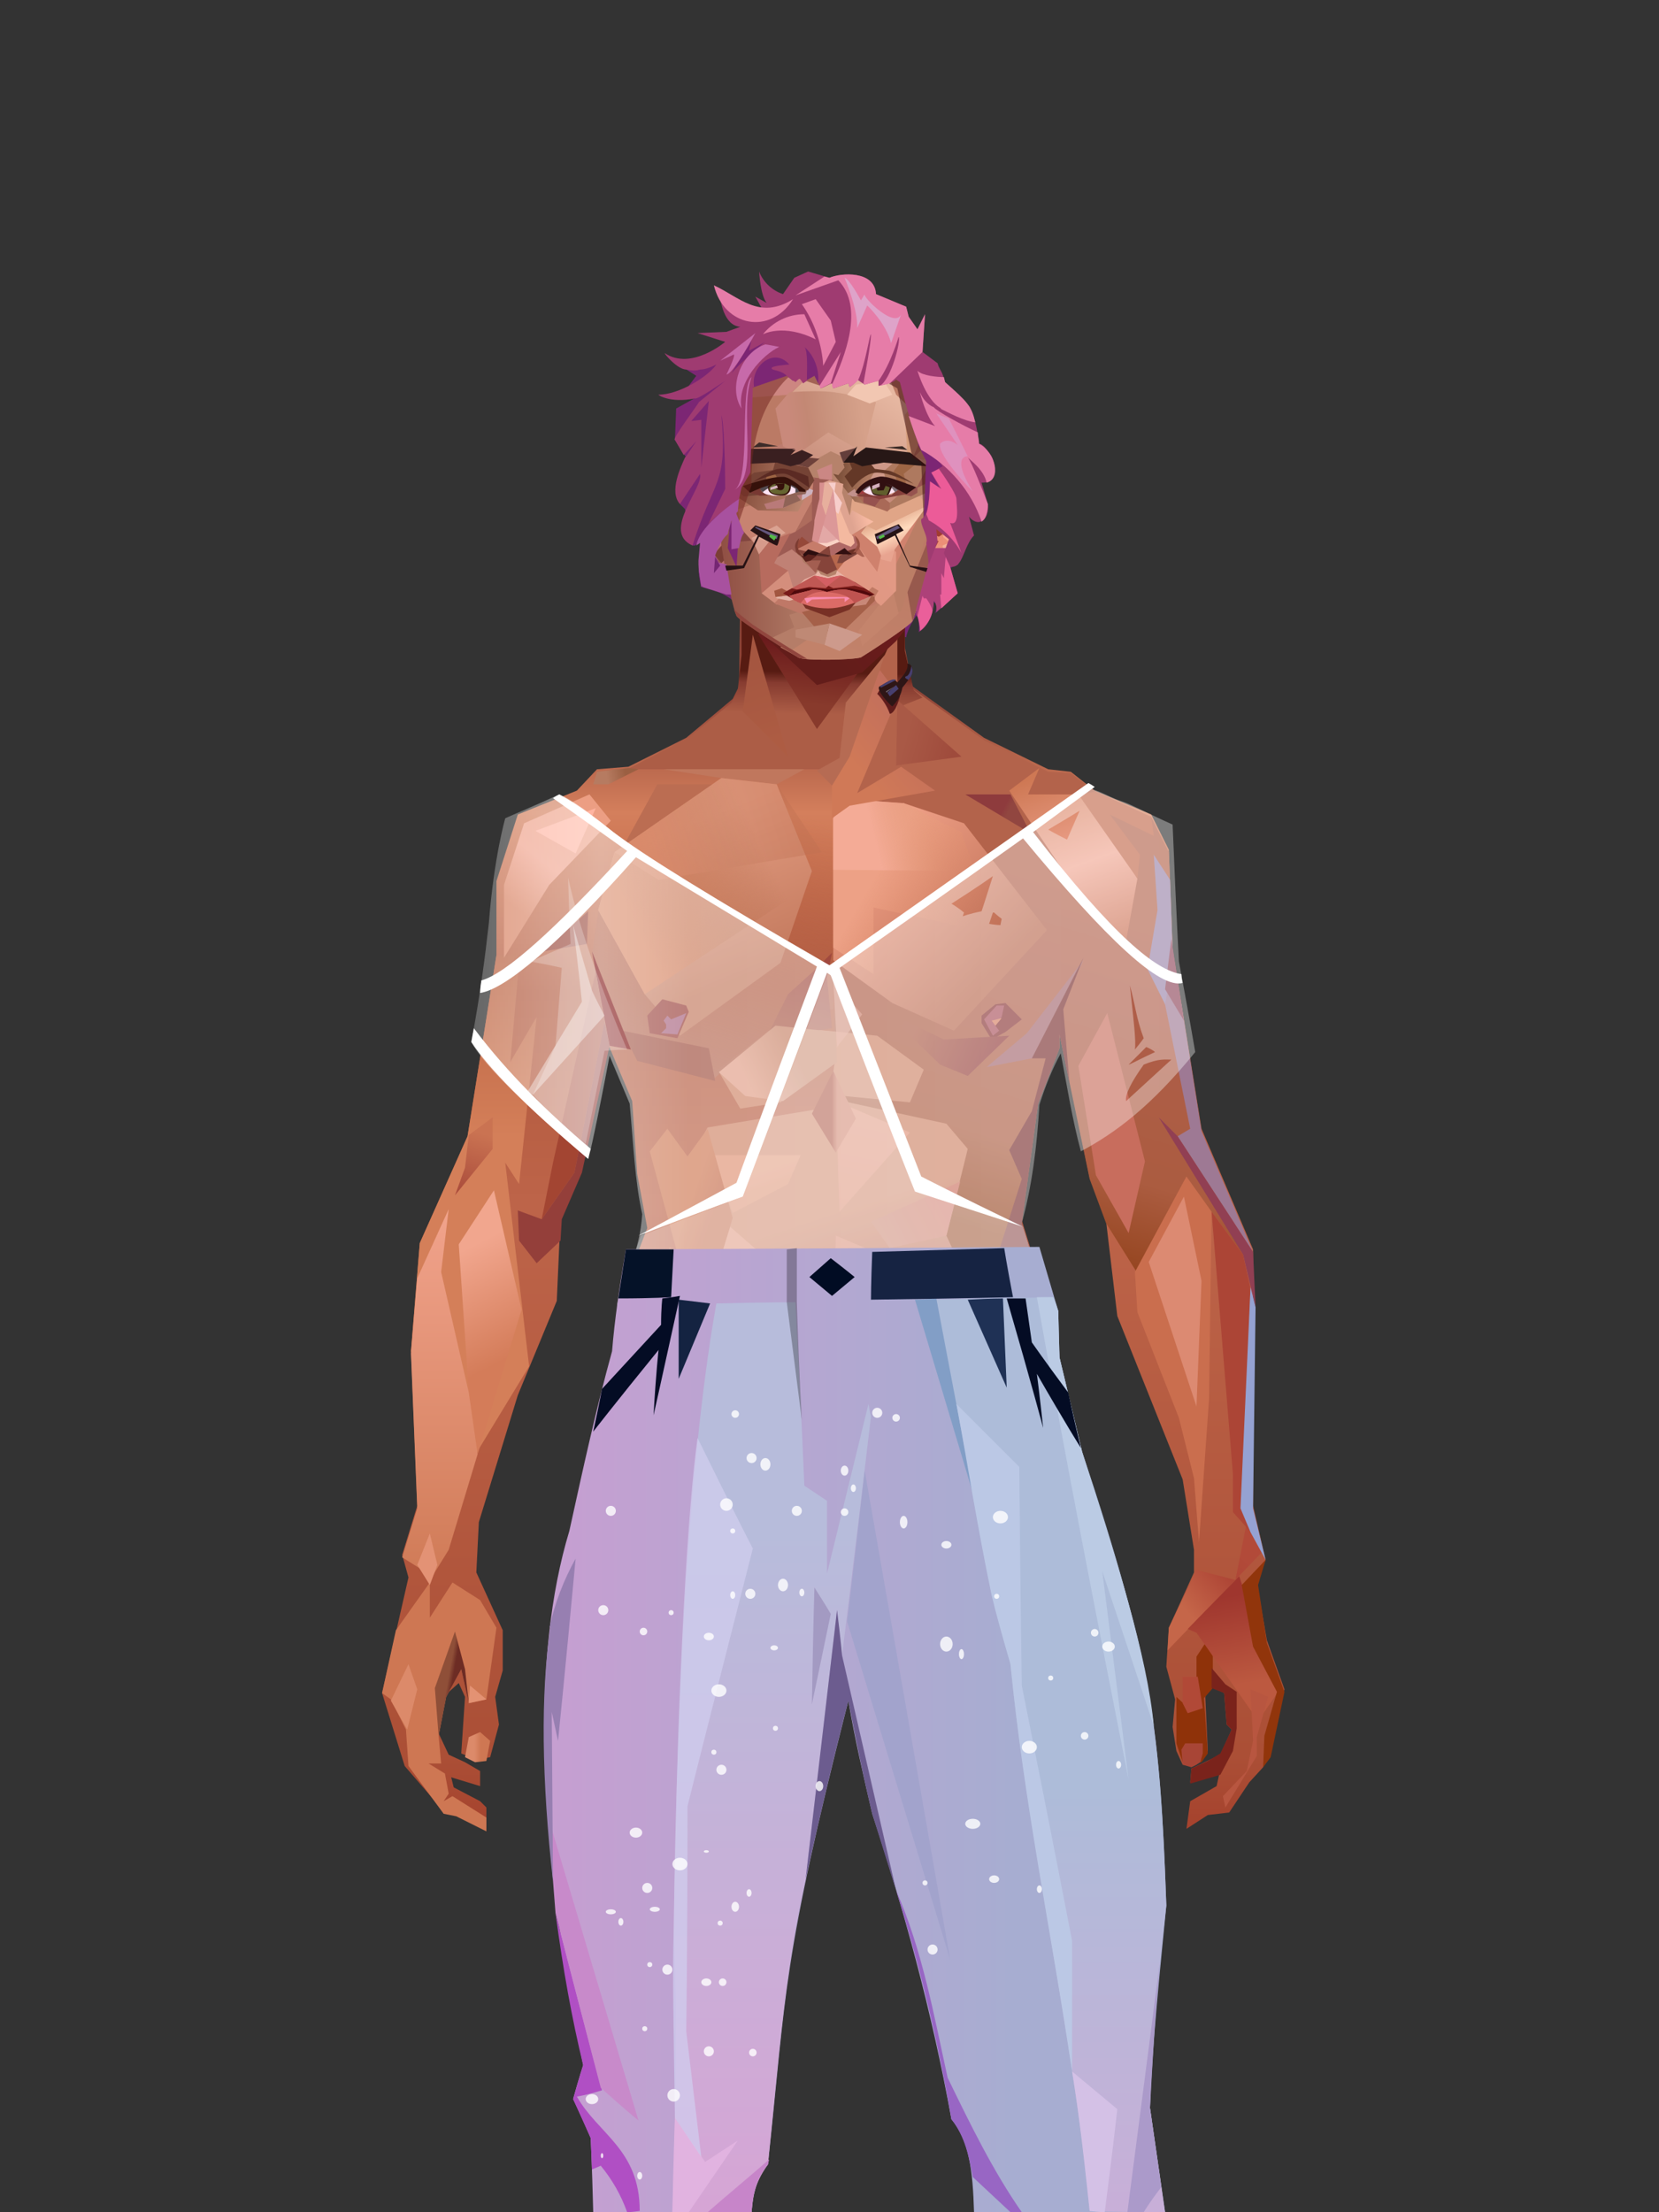 <?xml version="1.0" encoding="UTF-8"?>
<svg xmlns="http://www.w3.org/2000/svg" xmlns:xlink="http://www.w3.org/1999/xlink" width="1320px" height="1760px" viewBox="0 0 1320 1760" version="1.1">
<rect x="0" y="0" width="1320" height="1760" fill="#333333" stroke="none"/>
<defs>



</defs>

<defs>
</defs>
<path d="M 762 449 L 756 452 L 762 472 L 744 488 C 744 488 747 481 743 479 C 743 479 743 494 731 503 C 731 503 732 491 729 490 C 729 490 722 500 721 507 C 698 503 601 486 596 488 C 578 474 580 473 558 467 C 558 467 554 454 557 444 C 573 442 751 437 768 437 L 762 449 Z" fill="#752673" id="id-male-5_15_hair_back-0">
</path>
<defs>
<linearGradient x1="50%" y1="6%" x2="50%" y2="99%" id="id-male-6.6_base_5-0">
<stop stop-color="#914537" offset="0%">
</stop>
<stop stop-color="#d47f5c" offset="8%">
</stop>
<stop stop-color="#b1583c" offset="20%">
</stop>
<stop stop-color="#bd6449" offset="34%">
</stop>
<stop stop-color="#ab4f36" offset="71%">
</stop>
<stop stop-color="#890000" offset="100%">
</stop>
</linearGradient>
<linearGradient x1="50%" y1="-10%" x2="50%" y2="84%" id="id-male-6.6_base_5-1">
<stop stop-color="#b05a3c" offset="0%">
</stop>
<stop stop-color="#d47f59" offset="49%">
</stop>
<stop stop-color="#d47f59" offset="100%">
</stop>
</linearGradient>
<linearGradient x1="57%" y1="50%" x2="47%" y2="56%" id="id-male-6.6_base_5-2">
<stop stop-color="#893810" offset="0%">
</stop>
<stop stop-color="#883c15" offset="100%">
</stop>
</linearGradient>
<linearGradient x1="45%" y1="35%" x2="55%" y2="47%" id="id-male-6.6_base_5-3">
<stop stop-color="#b87263" offset="0%">
</stop>
<stop stop-color="#94451b" offset="100%">
</stop>
</linearGradient>
<linearGradient x1="54%" y1="31%" x2="47%" y2="81%" id="id-male-6.6_base_5-4">
<stop stop-color="#b3634b" offset="0%">
</stop>
<stop stop-color="#af5e4a" offset="20%">
</stop>
<stop stop-color="#ab5c40" offset="60%">
</stop>
<stop stop-color="#94441e" offset="81%">
</stop>
<stop stop-color="#8d3b18" offset="100%">
</stop>
</linearGradient>
<linearGradient x1="43%" y1="38%" x2="54%" y2="44%" id="id-male-6.6_base_5-5">
<stop stop-color="#8f4f38" offset="0%">
</stop>
<stop stop-color="#6d2c24" offset="100%">
</stop>
</linearGradient>
<linearGradient x1="50%" y1="40%" x2="58%" y2="82%" id="id-male-6.6_base_5-6">
<stop stop-color="#ce8466" offset="0%">
</stop>
<stop stop-color="#a34a3b" offset="100%">
</stop>
</linearGradient>
<linearGradient x1="50%" y1="41%" x2="49%" y2="66%" id="id-male-6.6_base_5-7">
<stop stop-color="#571b12" offset="0%">
</stop>
<stop stop-color="#863b30" offset="27%">
</stop>
<stop stop-color="#ac5d46" offset="100%">
</stop>
</linearGradient>
<linearGradient x1="63%" y1="4%" x2="25%" y2="77%" id="id-male-6.6_base_5-8">
<stop stop-color="#ec9e83" offset="0%">
</stop>
<stop stop-color="#f0a38d" offset="55%">
</stop>
<stop stop-color="#d88566" offset="100%">
</stop>
</linearGradient>
<linearGradient x1="50%" y1="23%" x2="41%" y2="77%" id="id-male-6.6_base_5-9">
<stop stop-color="#6b1b1c" offset="0%">
</stop>
<stop stop-color="#883a2c" offset="100%">
</stop>
</linearGradient>
<linearGradient x1="47%" y1="22%" x2="55%" y2="89%" id="id-male-6.6_base_5-10">
<stop stop-color="#a55640" offset="0%">
</stop>
<stop stop-color="#ad5c43" offset="100%">
</stop>
</linearGradient>
<linearGradient x1="86%" y1="87%" x2="11%" y2="66%" id="id-male-6.6_base_5-11">
<stop stop-color="#9f4b3c" offset="0%">
</stop>
<stop stop-color="#a95946" offset="100%">
</stop>
</linearGradient>
<linearGradient x1="71%" y1="11%" x2="50%" y2="100%" id="id-male-6.6_base_5-12">
<stop stop-color="#b1583c" offset="0%" stop-opacity="0">
</stop>
<stop stop-color="#b46953" offset="100%">
</stop>
</linearGradient>
<linearGradient x1="66%" y1="46%" x2="56%" y2="43%" id="id-male-6.6_base_5-13">
<stop stop-color="#914640" offset="0%">
</stop>
<stop stop-color="#8e3b3d" offset="100%">
</stop>
</linearGradient>
<linearGradient x1="100%" y1="41%" x2="50%" y2="63%" id="id-male-6.6_base_5-14">
<stop stop-color="#6a1b1c" offset="0%">
</stop>
<stop stop-color="#631d1a" offset="100%">
</stop>
</linearGradient>
<linearGradient x1="69%" y1="20%" x2="50%" y2="100%" id="id-male-6.6_base_5-15">
<stop stop-color="#a0493e" offset="0%">
</stop>
<stop stop-color="#ab5c49" offset="100%">
</stop>
</linearGradient>
<linearGradient x1="36%" y1="20%" x2="57%" y2="81%" id="id-male-6.6_base_5-16">
<stop stop-color="#e39d82" offset="0%">
</stop>
<stop stop-color="#c3795d" offset="100%">
</stop>
</linearGradient>
<linearGradient x1="26%" y1="83%" x2="92%" y2="50%" id="id-male-6.6_base_5-17">
<stop stop-color="#d7835f" offset="0%">
</stop>
<stop stop-color="#ad6545" offset="100%" stop-opacity="0">
</stop>
</linearGradient>
<linearGradient x1="17%" y1="56%" x2="85%" y2="45%" id="id-male-6.6_base_5-18">
<stop stop-color="#e49478" offset="0%">
</stop>
<stop stop-color="#ca8266" offset="52%">
</stop>
<stop stop-color="#bf6e50" offset="100%">
</stop>
</linearGradient>
<linearGradient x1="17%" y1="24%" x2="70%" y2="81%" id="id-male-6.6_base_5-19">
<stop stop-color="#ed9e85" offset="0%">
</stop>
<stop stop-color="#b9694f" offset="100%">
</stop>
</linearGradient>
<linearGradient x1="26%" y1="42%" x2="80%" y2="75%" id="id-male-6.6_base_5-20">
<stop stop-color="#eda186" offset="0%">
</stop>
<stop stop-color="#d68360" offset="100%" stop-opacity="0">
</stop>
</linearGradient>
<linearGradient x1="29%" y1="56%" x2="77%" y2="50%" id="id-male-6.6_base_5-21">
<stop stop-color="#f4ab96" offset="0%">
</stop>
<stop stop-color="#dd9470" offset="100%" stop-opacity="0">
</stop>
</linearGradient>
<linearGradient x1="74%" y1="24%" x2="34%" y2="74%" id="id-male-6.6_base_5-22">
<stop stop-color="#c16e5c" offset="0%">
</stop>
<stop stop-color="#d07957" offset="100%">
</stop>
</linearGradient>
<linearGradient x1="66%" y1="100%" x2="40%" y2="0%" id="id-male-6.6_base_5-23">
<stop stop-color="#c86f52" offset="0%">
</stop>
<stop stop-color="#f1a793" offset="46%">
</stop>
<stop stop-color="#ce7854" offset="100%">
</stop>
</linearGradient>
<linearGradient x1="28%" y1="76%" x2="73%" y2="20%" id="id-male-6.6_base_5-24">
<stop stop-color="#c56649" offset="0%">
</stop>
<stop stop-color="#ae4636" offset="67%">
</stop>
<stop stop-color="#b24a39" offset="100%">
</stop>
</linearGradient>
<linearGradient x1="52%" y1="13%" x2="59%" y2="75%" id="id-male-6.6_base_5-25">
<stop stop-color="#9f362e" offset="0%">
</stop>
<stop stop-color="#bc5940" offset="100%">
</stop>
</linearGradient>
<linearGradient x1="66%" y1="59%" x2="24%" y2="66%" id="id-male-6.6_base_5-26">
<stop stop-color="#ab5c47" offset="0%">
</stop>
<stop stop-color="#ce8467" offset="100%">
</stop>
</linearGradient>
<linearGradient x1="41%" y1="11%" x2="61%" y2="81%" id="id-male-6.6_base_5-27">
<stop stop-color="#de8c76" offset="0%">
</stop>
<stop stop-color="#bb5a4a" offset="100%">
</stop>
</linearGradient>
<linearGradient x1="19%" y1="58%" x2="66%" y2="43%" id="id-male-6.6_base_5-28">
<stop stop-color="#e09d85" offset="0%">
</stop>
<stop stop-color="#c68266" offset="100%">
</stop>
</linearGradient>
<linearGradient x1="73%" y1="50%" x2="30%" y2="53%" id="id-male-6.6_base_5-29">
<stop stop-color="#9b5f42" offset="0%">
</stop>
<stop stop-color="#b67b61" offset="100%">
</stop>
</linearGradient>
<linearGradient x1="31%" y1="0%" x2="50%" y2="100%" id="id-male-6.6_base_5-30">
<stop stop-color="#eea190" offset="0%">
</stop>
<stop stop-color="#e69987" offset="100%">
</stop>
</linearGradient>
<linearGradient x1="29%" y1="43%" x2="65%" y2="100%" id="id-male-6.6_base_5-31">
<stop stop-color="#e4987e" offset="0%">
</stop>
<stop stop-color="#c76d4e" offset="100%">
</stop>
</linearGradient>
<linearGradient x1="13%" y1="78%" x2="84%" y2="50%" id="id-male-6.6_base_5-32">
<stop stop-color="#c87e68" offset="0%">
</stop>
<stop stop-color="#cb715f" offset="100%">
</stop>
</linearGradient>
<linearGradient x1="50%" y1="0%" x2="36%" y2="100%" id="id-male-6.6_base_5-33">
<stop stop-color="#e6977f" offset="0%">
</stop>
<stop stop-color="#de8d74" offset="100%">
</stop>
</linearGradient>
<linearGradient x1="50%" y1="28%" x2="64%" y2="55%" id="id-male-6.6_base_5-34">
<stop stop-color="#e49777" offset="0%">
</stop>
<stop stop-color="#df8e6e" offset="100%">
</stop>
</linearGradient>
<linearGradient x1="40%" y1="55%" x2="62%" y2="71%" id="id-male-6.6_base_5-35">
<stop stop-color="#ce7853" offset="0%">
</stop>
<stop stop-color="#c46c4c" offset="100%">
</stop>
</linearGradient>
<linearGradient x1="9%" y1="37%" x2="88%" y2="55%" id="id-male-6.6_base_5-36">
<stop stop-color="#ad5d46" offset="0%">
</stop>
<stop stop-color="#913a39" offset="100%">
</stop>
</linearGradient>
<linearGradient x1="62%" y1="19%" x2="50%" y2="100%" id="id-male-6.6_base_5-37">
<stop stop-color="#ca7352" offset="0%">
</stop>
<stop stop-color="#ab4d3c" offset="100%">
</stop>
</linearGradient>
<linearGradient x1="45%" y1="18%" x2="51%" y2="67%" id="id-male-6.6_base_5-38">
<stop stop-color="#f1a68e" offset="0%">
</stop>
<stop stop-color="#d47c59" offset="100%">
</stop>
</linearGradient>
<linearGradient x1="50%" y1="0%" x2="50%" y2="100%" id="id-male-6.6_base_5-39">
<stop stop-color="#f1a38c" offset="0%">
</stop>
<stop stop-color="#d07b57" offset="100%">
</stop>
</linearGradient>
<linearGradient x1="45%" y1="50%" x2="58%" y2="50%" id="id-male-6.6_base_5-40">
<stop stop-color="#a84b37" offset="0%">
</stop>
<stop stop-color="#cd7c64" offset="100%">
</stop>
</linearGradient>
<linearGradient x1="33%" y1="74%" x2="77%" y2="42%" id="id-male-6.6_base_5-41">
<stop stop-color="#c47259" offset="0%">
</stop>
<stop stop-color="#c87355" offset="100%">
</stop>
</linearGradient>
<linearGradient x1="63%" y1="59%" x2="38%" y2="59%" id="id-male-6.6_base_5-42">
<stop stop-color="#ce7753" offset="0%">
</stop>
<stop stop-color="#dc8a6a" offset="100%">
</stop>
</linearGradient>
<linearGradient x1="50%" y1="0%" x2="50%" y2="100%" id="id-male-6.6_base_5-43">
<stop stop-color="#cc8672" offset="0%">
</stop>
<stop stop-color="#a24638" offset="100%">
</stop>
</linearGradient>
<linearGradient x1="47%" y1="47%" x2="53%" y2="50%" id="id-male-6.6_base_5-44">
<stop stop-color="#ca9b87" offset="0%">
</stop>
<stop stop-color="#a04c40" offset="100%">
</stop>
</linearGradient>
<linearGradient x1="50%" y1="0%" x2="50%" y2="100%" id="id-male-6.6_base_5-45">
<stop stop-color="#ab5b4f" offset="0%">
</stop>
<stop stop-color="#ab5a53" offset="100%">
</stop>
</linearGradient>
<linearGradient x1="50%" y1="11%" x2="50%" y2="100%" id="id-male-6.6_base_5-46">
<stop stop-color="#b98472" offset="0%">
</stop>
<stop stop-color="#cd8870" offset="100%">
</stop>
</linearGradient>
<linearGradient x1="0%" y1="55%" x2="100%" y2="55%" id="id-male-6.6_base_5-47">
<stop stop-color="#b6746e" offset="0%">
</stop>
<stop stop-color="#9e4248" offset="100%">
</stop>
</linearGradient>
<linearGradient x1="50%" y1="37%" x2="50%" y2="100%" id="id-male-6.6_base_5-48">
<stop stop-color="#c1846e" offset="0%">
</stop>
<stop stop-color="#a32e2c" offset="100%">
</stop>
</linearGradient>
<linearGradient x1="49%" y1="41%" x2="51%" y2="77%" id="id-male-6.6_base_5-49">
<stop stop-color="#9f5844" offset="0%">
</stop>
<stop stop-color="#872f14" offset="59%">
</stop>
<stop stop-color="#a44b3b" offset="100%">
</stop>
</linearGradient>
<linearGradient x1="33%" y1="47%" x2="59%" y2="56%" id="id-male-6.6_base_5-50">
<stop stop-color="#a55b45" offset="0%">
</stop>
<stop stop-color="#763517" offset="100%">
</stop>
</linearGradient>
</defs>
<g transform="translate(304,473)" id="id-male-6.6_base_5-51">
<polygon points="174 662 139 824 137 906 146 1082 171 1154 176 1211 174 1230 175 1284 287 1284 284 1265 308 1195 306 1124 345 952 343 912 353 879 362 881 371 877 383 904 391 970 434 1079 457 1202 475 1252 475 1284 596 1284 600 1225 591 1146 609 1103 612 997 596 842 545 671 539 640 528 606 531 569 509 498 522 403 539 360 539 348 563 464 576 498 585 574 637 704 646 760 646 778 626 822 624 853 631 879 629 901 632 920 637 931 647 931 657 920 655 877 659 867 670 874 672 899 676 903 667 923 644 934 643 945 666 939 664 948 643 960 640 982 657 971 674 969 690 945 701 933 704 926 707 923 713 892 718 871 704 832 696 786 703 768 693 725 693 521 652 425 629 282 626 203 612 175 567 156 548 141 530 139 479 114 422 73 416 42 415 1 285 0 284 73 279 83 242 114 196 137 171 139 155 156 108 175 91 228 91 287 68 431 30 516 23 602 28 725 16 764 21 782 0 874 18 932 49 968 59 970 83 982 83 965 78 960 57 949 55 941 78 948 78 936 66 929 53 923 45 906 51 875 61 866 66 877 63 922 75 927 86 925 93 899 90 877 96 856 96 824 75 778 77 738 108 637 139 562 142 495 159 458 180 358 199 403 203 461 211 504 188 564 191 608" fill="url(#id-male-6.6_base_5-0)" id="id-male-6.6_base_5-52">
</polygon>
<polygon points="91 287 68 431 30 516 23 602 72 688 117 614 98 452 109 469 123 336 102 372 109 294 88 309 109 285" fill="url(#id-male-6.6_base_5-1)" id="id-male-6.6_base_5-52">
</polygon>
<polygon points="383 906 391 972 434 1081 457 1204 475 1254 475 1287 596 1287 600 1226 591 1148 609 1105 612 999 602 904 584 908 584 846 535 683 456 705 382 878" fill="url(#id-male-6.6_base_5-2)" id="id-male-6.6_base_5-52">
</polygon>
<polygon points="137 907 146 1083 171 1156 176 1212 174 1232 175 1286 175 1287 287 1287 284 1266 308 1197 306 1126 345 954 343 923 293 814 263 724 247 711" fill="url(#id-male-6.6_base_5-3)" id="id-male-6.6_base_5-52">
</polygon>
<polygon points="545 673 539 641 528 608 531 571 509 500 522 405 539 361 539 350 563 465 576 500 601 540 660 491 688 529 652 427 629 283 626 205 612 177 568 157 548 142 530 141 479 116 422 75 416 44 415 3 360 3 360 715 462 724" fill="url(#id-male-6.6_base_5-4)" id="id-male-6.6_base_5-52">
</polygon>
<polygon points="83 984 59 972 49 970 21 932 19 903 7 879 0 874 11 824 38 786 38 814 56 786 78 800 91 822 83 879 69 882 63 855 51 877 45 908 47 930 37 930 50 938 53 954 49 960 56 956 83 973" fill="#ce7753" id="id-male-6.6_base_5-57">
</polygon>
<polygon points="66 855 69 882 63 855 51 877 45 908 42 870 58 825" fill="url(#id-male-6.6_base_5-5)" id="id-male-6.6_base_5-57">
</polygon>
<polygon points="83 879 69 882 70 868" fill="#e39273" id="id-male-6.6_base_5-57">
</polygon>
<polygon points="481 376 513 349 558 291 522 368" fill="#a2656c" id="id-male-6.6_base_5-60">
</polygon>
<polygon points="313 697 260 560 246 448 259 424 355 408 361 366 317 404 285 409 267 378 313 343 394 351 431 378 420 404 368 399 371 404 449 421 466 441 449 510 466 547 406 697 358 717" fill="url(#id-male-6.6_base_5-6)" id="id-male-6.6_base_5-61">
</polygon>
<polygon points="410 90 430 82 423 76 416 45 416 7 286 9 286 48 283 76 278 86 244 114 195 139 366 139 390 70 410 26" fill="url(#id-male-6.6_base_5-7)" id="id-male-6.6_base_5-62">
</polygon>
<polygon points="182 180 133 231 97 289 97 231 113 182 165 159" fill="url(#id-male-6.6_base_5-8)" id="id-male-6.6_base_5-63">
</polygon>
<polygon points="346 107 384 55 409 31 414 23 299 31" fill="url(#id-male-6.6_base_5-9)" id="id-male-6.6_base_5-64">
</polygon>
<polygon points="287 93 295 32 323 129" fill="url(#id-male-6.6_base_5-10)" id="id-male-6.6_base_5-65">
</polygon>
<polygon points="336 139 314 151 270 146 224 139" fill="#c0775d" id="id-male-6.6_base_5-66">
</polygon>
<polygon points="410 84 409 136 461 129" fill="url(#id-male-6.6_base_5-11)" id="id-male-6.6_base_5-67">
</polygon>
<polygon points="173 246 167 286 191 351 263 386 328 330 359 330 359 152 348 139 336 139 309 152" fill="url(#id-male-6.6_base_5-12)" id="id-male-6.6_base_5-68">
</polygon>
<polygon points="464 159 516 190 500 159" fill="url(#id-male-6.6_base_5-13)" id="id-male-6.6_base_5-69">
</polygon>
<polygon points="302 31 346 72 382 62 409 37 416 28 416 13" fill="url(#id-male-6.6_base_5-14)" id="id-male-6.6_base_5-70">
</polygon>
<polygon points="263 151 191 202 219 151" fill="#bb6d52" id="id-male-6.6_base_5-71">
</polygon>
<polygon points="154 206 170 170 122 188" fill="#ffb4a1" id="id-male-6.6_base_5-72">
</polygon>
<polygon points="358 285 344 299 323 318 305 354 358 345 354 305" fill="url(#id-male-6.6_base_5-15)" id="id-male-6.6_base_5-73">
</polygon>
<polygon points="260 361 265 387 203 371 191 347" fill="#9e4d3d" id="id-male-6.6_base_5-74">
</polygon>
<polygon points="198 362 181 359 167 284" fill="#760000" id="id-male-6.6_base_5-75">
</polygon>
<polygon points="477 341 477 335 488 326 496 325 509 338 496 348 485 354" fill="#883232" id="id-male-6.6_base_5-76">
</polygon>
<polygon points="314 151 342 220 317 293 237 351 209 318 172 251 185 205 270 146" fill="url(#id-male-6.6_base_5-16)" id="id-male-6.6_base_5-77">
</polygon>
<polygon points="314 151 330 238 209 318 172 251 185 205 270 146" fill="url(#id-male-6.6_base_5-17)" id="id-male-6.6_base_5-77">
</polygon>
<polygon points="314 151 350 205 220 227 185 205 270 146" fill="url(#id-male-6.6_base_5-18)" opacity="0.369" id="id-male-6.6_base_5-77">
</polygon>
<polygon points="211 335 223 322 242 327 244 332 235 353 213 349" fill="#983d37" id="id-male-6.6_base_5-80">
</polygon>
<polygon points="224 339 226 342 226 345 222 349 235 350 242 333 230 338 227 335" fill="#a6607c" id="id-male-6.6_base_5-81">
</polygon>
<polygon points="488 343 491 347 486 351 479 338 489 327 495 327 493 336" fill="#a84e5a" id="id-male-6.6_base_5-82">
</polygon>
<polygon points="485 339 488 343 493 337" fill="#d57d5e" id="id-male-6.6_base_5-83">
</polygon>
<polygon points="359 162 359 291 406 325 455 347 529 267 463 182 415 166" fill="url(#id-male-6.6_base_5-19)" id="id-male-6.6_base_5-84">
</polygon>
<polygon points="359 178 359 281 391 302 391 249 489 270 461 189 415 166" fill="url(#id-male-6.6_base_5-20)" id="id-male-6.6_base_5-84">
</polygon>
<polygon points="359 178 359 219 472 220 461 189 415 166 371 163" fill="url(#id-male-6.6_base_5-21)" id="id-male-6.6_base_5-84">
</polygon>
<polygon points="358 178 372 168 440 156 413 137 378 158 411 80 396 60 358 146" fill="url(#id-male-6.6_base_5-22)" id="id-male-6.6_base_5-87">
</polygon>
<polygon points="346 140 358 152 372 129 400 48 369 86 364 130" fill="#b66b53" id="id-male-6.6_base_5-88">
</polygon>
<polygon points="591 281 601 226 559 159 514 159 523 138 499 156 571 263" fill="url(#id-male-6.6_base_5-23)" id="id-male-6.6_base_5-89">
</polygon>
<polygon points="609 298 626 332 629 285 627 227 614 207 617 251" fill="#9a84a9" id="id-male-6.6_base_5-90">
</polygon>
<polygon points="554 159 567 157 612 177 614 192 579 175 603 207 601 226" fill="#c2694b" id="id-male-6.6_base_5-91">
</polygon>
<polygon points="625 840 700 762 688 738 679 784 648 776 626 822" fill="url(#id-male-6.6_base_5-24)" id="id-male-6.6_base_5-92">
</polygon>
<polygon points="648 862 648 845 661 825 661 870 654 878 657 922 652 929 637 929 632 914 632 893 632 877 644 888" fill="#8f3209" id="id-male-6.6_base_5-93">
</polygon>
<polygon points="554 375 577 333 607 451 594 508 568 462" fill="#c86d5d" id="id-male-6.6_base_5-94">
</polygon>
<polygon points="641 823 648 826 697 896 713 873 682 781" fill="url(#id-male-6.6_base_5-25)" id="id-male-6.6_base_5-92">
</polygon>
<polygon points="623 326 643 425 633 431 693 523 652 427 636 326 625 315" fill="#9e7994" id="id-male-6.6_base_5-96">
</polygon>
<polygon points="628 274 638 339 623 314" fill="#8e465a" id="id-male-6.6_base_5-97">
</polygon>
<polygon points="693 523 695 567 685 525 618 416 633 431" fill="#913f53" id="id-male-6.6_base_5-98">
</polygon>
<polygon points="640 463 599 539 601 571 634 655 646 703 650 754 658 640 660 491" fill="#ca6e4e" id="id-male-6.6_base_5-99">
</polygon>
<polygon points="610 531 648 646 652 546 638 479" fill="#dc8a72" id="id-male-6.6_base_5-99">
</polygon>
<polygon points="693 748 677 730 677 700 660 491 685 525 691 552 684 727" fill="#ac4536" id="id-male-6.6_base_5-101">
</polygon>
<polygon points="691 746 703 768 693 727 695 567 691 551 683 727" fill="#95a2d2" id="id-male-6.6_base_5-102">
</polygon>
<polygon points="260 559 310 683 355 716 263 713 238 685 195 582" fill="url(#id-male-6.6_base_5-26)" id="id-male-6.6_base_5-103">
</polygon>
<polygon points="637 931 636 919 639 914 653 914 653 922 651 929 648 931 644 933" fill="#a84536" id="id-male-6.6_base_5-104">
</polygon>
<polygon points="637 861 637 882 641 890 653 886 649 861" fill="#b14937" id="id-male-6.6_base_5-105">
</polygon>
<polygon points="691 871 693 912 688 936 669 956 671 965 696 924 696 909 705 877" fill="#b85640" id="id-male-6.6_base_5-106">
</polygon>
<polygon points="703 768 684 788 693 837 712 873 702 908 701 933 707 925 718 873 704 834 697 788" fill="#91350b" id="id-male-6.6_base_5-107">
</polygon>
<polygon points="667 939 643 946 644 934 657 928 667 922 676 903 672 899 670 874 660 870 660 854 671 867 680 873 680 902 677 920" fill="#7a231b" id="id-male-6.6_base_5-108">
</polygon>
<polygon points="361 510 359 634 426 561 420 535" fill="url(#id-male-6.6_base_5-27)" opacity="0.626" id="id-male-6.6_base_5-109">
</polygon>
<polygon points="319 403 289 399 268 380 313 343 361 348 362 372" fill="url(#id-male-6.6_base_5-28)" id="id-male-6.6_base_5-110">
</polygon>
<polygon points="171 141 168 151 180 151 204 139 196 138" fill="url(#id-male-6.6_base_5-29)" id="id-male-6.6_base_5-111">
</polygon>
<polygon points="359 308 362 360 382 334" fill="#dd9481" opacity="0.625" id="id-male-6.6_base_5-112">
</polygon>
<polygon points="360 546 360 584 387 551 374 540" fill="url(#id-male-6.6_base_5-30)" opacity="0.626" id="id-male-6.6_base_5-113">
</polygon>
<polygon points="346 542 360 547 373 540 360 534" fill="#86000c" id="id-male-6.6_base_5-114">
</polygon>
<polygon points="325 545 277 503 259 561 308 579" fill="url(#id-male-6.6_base_5-31)" opacity="0.758" id="id-male-6.6_base_5-115">
</polygon>
<polygon points="389 499 460 467 449 510 404 520" fill="url(#id-male-6.6_base_5-32)" id="id-male-6.6_base_5-116">
</polygon>
<polygon points="364 491 361 403 420 428" fill="url(#id-male-6.6_base_5-33)" opacity="0.758" id="id-male-6.6_base_5-117">
</polygon>
<polygon points="262 446 333 446 323 469 279 492" fill="url(#id-male-6.6_base_5-34)" opacity="0.758" id="id-male-6.6_base_5-118">
</polygon>
<polygon points="259 425 279 496 259 561 236 528 213 443 227 425 243 447" fill="url(#id-male-6.6_base_5-35)" id="id-male-6.6_base_5-119">
</polygon>
<polygon points="412 343 444 374 466 383 499 351 447 354 416 339" fill="url(#id-male-6.6_base_5-36)" id="id-male-6.6_base_5-120">
</polygon>
<polygon points="164 252 163 278 128 284" fill="#953f32" id="id-male-6.6_base_5-121">
</polygon>
<polygon points="58 478 88 441 88 416 69 430 66 456" fill="url(#id-male-6.6_base_5-37)" id="id-male-6.6_base_5-122">
</polygon>
<polygon points="76 684 69 634 61 517 89 474 111 569" fill="url(#id-male-6.6_base_5-38)" id="id-male-6.6_base_5-123">
</polygon>
<polygon points="53 489 47 539 69 635 76 684 53 760 40 781 16 766 28 727 23 604 28 544" fill="url(#id-male-6.6_base_5-39)" id="id-male-6.6_base_5-124">
</polygon>
<polygon points="136 452 127 497 153 460 177 340 170 300" fill="#a34532" id="id-male-6.6_base_5-125">
</polygon>
<polygon points="181 359 159 460 143 497 142 514 123 532 109 514 108 490 127 497 153 460 177 340" fill="#943f3a" id="id-male-6.6_base_5-125">
</polygon>
<polygon points="38 747 28 772 38 788 44 772" fill="#e39275" id="id-male-6.6_base_5-127">
</polygon>
<polygon points="359 379 342 413 361 444 377 417" fill="url(#id-male-6.6_base_5-40)" id="id-male-6.6_base_5-128">
</polygon>
<polygon points="196 581 260 561 229 519" fill="url(#id-male-6.6_base_5-41)" id="id-male-6.6_base_5-129">
</polygon>
<polygon points="74 929 66 925 69 909 78 905 86 912 83 928" fill="url(#id-male-6.6_base_5-42)" id="id-male-6.6_base_5-130">
</polygon>
<polygon points="20 903 7 880 21 851 28 871" fill="#dc8a6a" id="id-male-6.6_base_5-131">
</polygon>
<polygon points="218 1123 203 1040 191 913 171 1090 182 1169 230 1208 261 1237 270 1213 234 1175 212 1157 272 1191 281 1169" fill="url(#id-male-6.6_base_5-43)" opacity="0.808" id="id-male-6.6_base_5-132">
</polygon>
<polygon points="182 1207 181 1155 213 1106 236 1166 230 1210" fill="#b15d4d" id="id-male-6.6_base_5-133">
</polygon>
<polygon points="187 902 211 1137 227 1161 275 1187 299 1137 272 1009 299 918 269 791 211 836" fill="url(#id-male-6.6_base_5-44)" id="id-male-6.6_base_5-134">
</polygon>
<polygon points="288 1079 311 1040 311 942 295 903 264 1019 275 1188 301 1137" fill="url(#id-male-6.6_base_5-45)" id="id-male-6.6_base_5-135">
</polygon>
<polygon points="584 908 604 1008 608 1106 614 998 599 887" fill="#948ab4" id="id-male-6.6_base_5-136">
</polygon>
<polygon points="430 886 488 1140 535 1115 561 925 566 886 536 816 500 786" fill="url(#id-male-6.6_base_5-46)" opacity="0.792" id="id-male-6.6_base_5-137">
</polygon>
<polygon points="581 921 588 1011 584 1112 576 1162 544 1046 566 886" fill="url(#id-male-6.6_base_5-47)" id="id-male-6.6_base_5-138">
</polygon>
<polygon points="561 1247 518 1200 472 1112 494 931 505 931 594 1188 579 1244" fill="url(#id-male-6.6_base_5-48)" id="id-male-6.6_base_5-139">
</polygon>
<polygon points="531 1221 539 1263 536 1269 516 1287 509 1287 500 1263 513 1199 488 1226 462 1170 472 1101 427 1010 398 877 469 771 518 739 536 818 500 787 433 890 477 1078 534 1212" fill="url(#id-male-6.6_base_5-49)" id="id-male-6.6_base_5-140">
</polygon>
<polygon points="321 1058 284 852 258 721 266 733 371 879 362 883 354 881 343 914 345 954" fill="#99513d" id="id-male-6.6_base_5-141">
</polygon>
<polygon points="429 1068 424 875 536 705 454 704 380 865 384 906 391 972" fill="#9b4949" opacity="0.394" id="id-male-6.6_base_5-142">
</polygon>
<polygon points="175 1262 194 1287 206 1287 225 1226 213 1249 175 1221 174 1232" fill="#792e06" id="id-male-6.6_base_5-143">
</polygon>
<polygon points="528 1227 554 1234 569 1169 549 1168" fill="#b9645b" id="id-male-6.6_base_5-144">
</polygon>
<polygon points="546 678 545 672 539 641 528 608 531 571 509 500 522 405 539 361 539 350 547 389 542 330 558 289 517 369 528 369 517 411 499 442 509 465 488 531 507 525 522 585 449 724" fill="#792e2e" id="id-male-6.6_base_5-52">
</polygon>
<polygon points="402 722 490 609 522 585 449 723" fill="#9e4c3c" id="id-male-6.6_base_5-146">
</polygon>
<polygon points="174 664 139 826 137 907 139 937 238 690 352 886 354 881 362 883 371 879 383 906 471 773 548 712 596 844 545 673 539 641 478 697 449 723 278 705 232 657 188 566 191 610" fill="url(#id-male-6.6_base_5-50)" id="id-male-6.6_base_5-52">
</polygon>
<polygon points="139 836 225 709 167 697 139 826" fill="#8f361d" id="id-male-6.6_base_5-148">
</polygon>
<polygon points="518 734 596 843 547 678" fill="#711c13" id="id-male-6.6_base_5-149">
</polygon>
<polygon points="415 778 447 726 314 744 329 762" fill="#af5544" opacity="0.52" id="id-male-6.6_base_5-52">
</polygon>
<polygon points="411 685 463 666 456 573" fill="#823a34" id="id-male-6.6_base_5-151">
</polygon>
</g>
<defs>
<linearGradient x1="53%" y1="5%" x2="47%" y2="91%" id="id-male-6.8_face_5-0">
<stop stop-color="#f6a693" offset="0%">
</stop>
<stop stop-color="#eb8e76" offset="82%">
</stop>
<stop stop-color="#f3b197" offset="100%">
</stop>
</linearGradient>
<linearGradient x1="62%" y1="61%" x2="50%" y2="36%" id="id-male-6.8_face_5-1">
<stop stop-color="#cc4e3e" offset="0%">
</stop>
<stop stop-color="#a33c30" offset="100%">
</stop>
</linearGradient>
<linearGradient x1="50%" y1="13%" x2="57%" y2="81%" id="id-male-6.8_face_5-2">
<stop stop-color="#ce6f5a" offset="0%">
</stop>
<stop stop-color="#cc4e3e" offset="52%">
</stop>
<stop stop-color="#ffa791" offset="100%">
</stop>
</linearGradient>
<linearGradient x1="50%" y1="0%" x2="54%" y2="88%" id="id-male-6.8_face_5-3">
<stop stop-color="#b36e6c" offset="0%">
</stop>
<stop stop-color="#bb6e6f" offset="100%">
</stop>
</linearGradient>
<linearGradient x1="36%" y1="75%" x2="36%" y2="18%" id="id-male-6.8_face_5-4">
<stop stop-color="#85433d" offset="0%">
</stop>
<stop stop-color="#590f13" offset="100%">
</stop>
</linearGradient>
<linearGradient x1="48%" y1="84%" x2="4%" y2="84%" id="id-male-6.8_face_5-5">
<stop stop-color="#b6826b" offset="0%">
</stop>
<stop stop-color="#8f4e43" offset="100%">
</stop>
</linearGradient>
<linearGradient x1="23%" y1="68%" x2="57%" y2="19%" id="id-male-6.8_face_5-6">
<stop stop-color="#cb927f" offset="0%">
</stop>
<stop stop-color="#e6b7a1" offset="100%">
</stop>
</linearGradient>
<linearGradient x1="59%" y1="57%" x2="48%" y2="96%" id="id-male-6.8_face_5-7">
<stop stop-color="#bb7a65" offset="0%">
</stop>
<stop stop-color="#c2826a" offset="100%">
</stop>
</linearGradient>
<linearGradient x1="14%" y1="53%" x2="88%" y2="46%" id="id-male-6.8_face_5-8">
<stop stop-color="#c9897b" offset="0%">
</stop>
<stop stop-color="#c38874" offset="25%">
</stop>
<stop stop-color="#cc9781" offset="66%">
</stop>
<stop stop-color="#d6a18a" offset="100%">
</stop>
</linearGradient>
<linearGradient x1="100%" y1="24%" x2="44%" y2="69%" id="id-male-6.8_face_5-9">
<stop stop-color="#e29985" offset="0%">
</stop>
<stop stop-color="#e19883" offset="100%">
</stop>
</linearGradient>
<linearGradient x1="24%" y1="33%" x2="50%" y2="82%" id="id-male-6.8_face_5-10">
<stop stop-color="#e6ae91" offset="0%">
</stop>
<stop stop-color="#ffdabd" offset="49%">
</stop>
<stop stop-color="#e8a490" offset="100%">
</stop>
</linearGradient>
<linearGradient x1="90%" y1="75%" x2="18%" y2="60%" id="id-male-6.8_face_5-11">
<stop stop-color="#bc8770" offset="0%">
</stop>
<stop stop-color="#874f3d" offset="100%">
</stop>
</linearGradient>
<linearGradient x1="0%" y1="50%" x2="33%" y2="53%" id="id-male-6.8_face_5-12">
<stop stop-color="#764b36" offset="0%">
</stop>
<stop stop-color="#ae795f" offset="100%">
</stop>
</linearGradient>
<linearGradient x1="60%" y1="88%" x2="92%" y2="78%" id="id-male-6.8_face_5-13">
<stop stop-color="#dfa491" offset="0%">
</stop>
<stop stop-color="#f8baa3" offset="100%">
</stop>
</linearGradient>
</defs>
<g transform="translate(548,259)" id="id-male-6.8_face_5-14">
<g id="id-male-6.8_face_5-15">
<g transform="translate(0,121)" id="id-male-6.8_face_5-16">
<polygon points="199 13 214 3 222 9 221 25 214 38 214 43 210 54 208 65 197 70 190 64" fill="url(#id-male-6.8_face_5-0)" id="id-male-6.8_face_5-17">
</polygon>
<polygon points="197 24 209 14 216 9 219 10 220 22 214 37 195 43" fill="url(#id-male-6.8_face_5-1)" id="id-male-6.8_face_5-18">
</polygon>
<polygon points="203 38 208 34 199 25 203 22 209 23 207 18 212 16 214 38 214 43 213 48 207 51 201 46" fill="url(#id-male-6.8_face_5-2)" id="id-male-6.8_face_5-17">
</polygon>
<polygon points="212 5 214 3 222 9 222 10 219 10 216 9" fill="#fdd3b7" id="id-male-6.8_face_5-17">
</polygon>
<polygon points="208 65 197 70 190 64 194 42 199 50 193 62 199 67" fill="#a13c31" id="id-male-6.8_face_5-17">
</polygon>
<polygon points="203 62 202 54 211 50" fill="#f3b197" id="id-male-6.8_face_5-22">
</polygon>
<polygon points="196 50 202 51 203 42 196 46" fill="#eb8e76" id="id-male-6.8_face_5-23">
</polygon>
<polygon points="194 45 199 47 202 45 202 32 197 31" fill="#a13c31" id="id-male-6.8_face_5-24">
</polygon>
<path d="M 30 70 C 24 70 20 69 19 68 C 17 66 12 52 8 46 C 4 39 2 38 1 33 C 0 30 0 21 1 6 L 8 0 L 23 9 L 30 70 Z" fill="url(#id-male-6.8_face_5-3)" id="id-male-6.8_face_5-25">
</path>
<polygon points="8 6 2 6 7 3 10 2 23 9 19 14" fill="#efaab6" id="id-male-6.8_face_5-25">
</polygon>
<path d="M 26 68 C 23 69 20 69 19 68 C 17 66 12 52 8 46 C 7 44 6 43 6 42 C 9 45 10 47 12 48 C 13 50 14 52 16 56 L 26 68 Z" fill="#995356" id="id-male-6.8_face_5-25">
</path>
<polygon points="26 68 29 65 27 53 20 61" fill="#7b3e35" id="id-male-6.8_face_5-25">
</polygon>
<path d="M 23 19 C 12 12 6 9 5 9 C 3 10 2 18 2 33 L 17 53 L 26 52 L 23 19 Z" fill="url(#id-male-6.8_face_5-4)" id="id-male-6.8_face_5-29">
</path>
<polygon points="12 17 19 19 18 26 15 28 22 38 21 49 12 44" fill="#773a2e" id="id-male-6.8_face_5-30">
</polygon>
<path d="M 27 53 C 16 50 10 47 8 42 C 6 38 8 30 12 17 L 15 23 C 15 36 14 42 15 43 C 15 45 18 46 25 48 L 27 53 Z" fill="#ce7b8b" id="id-male-6.8_face_5-31">
</path>
<polygon points="11 31 19 26 19 18 14 20 12 18" fill="#c07080" id="id-male-6.8_face_5-32">
</polygon>
<polygon points="20 46 17 42 22 37 25 48" fill="#6a3032" id="id-male-6.8_face_5-33">
</polygon>
</g>
<g transform="translate(18,0)" id="id-male-6.8_face_5-34">
<path d="M 20 231 C 18 227 11 201 5 153 C 3 140 2 128 1 117 C -1 91 4 63 8 49 C 9 46 16 35 16 34 C 30 20 56 0 94 0 C 157 0 178 45 181 51 C 183 57 183 111 181 144 C 178 177 162 232 160 235 C 158 239 124 261 119 264 C 113 266 74 267 69 264 C 64 261 22 235 20 231 Z" fill="url(#id-male-6.8_face_5-5)" id="id-male-6.8_face_5-35">
</path>
<polygon points="73 112 82 117 159 110 163 117 160 129 170 143 176 147 176 93 157 34 129 14 67 25 49 80" fill="url(#id-male-6.8_face_5-6)" id="id-male-6.8_face_5-36">
</polygon>
<polygon points="161 62 154 71 156 103 169 107 175 101 174 71" fill="#d69e7c" id="id-male-6.8_face_5-37">
</polygon>
<path d="M 88 1 C 90 0 92 0 94 0 C 157 0 178 45 181 51 C 183 57 183 111 181 144 C 178 177 162 232 160 235 C 158 239 124 261 119 264 C 113 266 74 267 69 264 C 68 263 62 260 55 256 L 88 235 L 130 216 L 172 163 L 174 118 L 172 94 L 160 106 L 169 85 L 169 76 L 147 55 L 134 23 L 93 25 L 52 65 L 58 96 L 27 113 L 21 131 L 15 125 L 9 131 L 17 98 L 27 106 L 21 88 L 21 58 L 88 1 Z" fill="url(#id-male-6.8_face_5-7)" id="id-male-6.8_face_5-35">
</path>
<polygon points="89 29 62 55 21 58 63 22" fill="#cd8681" id="id-male-6.8_face_5-35">
</polygon>
<path d="M 182 73 C 183 94 183 123 181 144 C 178 177 162 232 160 235 L 156 212 L 178 157 L 181 128 L 174 142 L 182 73 Z" fill="#97594d" id="id-male-6.8_face_5-35">
</path>
<polygon points="47 249 66 240 62 230 73 227 88 242 63 259" fill="#b57d68" id="id-male-6.8_face_5-41">
</polygon>
<path d="M 20 231 C 20 230 19 229 18 226 C 24 231 29 235 33 238 C 42 244 56 253 76 265 C 73 265 70 265 69 264 C 64 261 22 235 20 231 Z" fill="#91463e" id="id-male-6.8_face_5-35">
</path>
<path d="M 1 117 C -1 91 4 63 8 49 C 9 46 16 35 16 34 C 22 28 30 21 41 15 L 11 57 L 14 96 L 1 117 Z" fill="#af7e8d" id="id-male-6.8_face_5-35">
</path>
<path d="M 5 153 C 3 140 2 128 1 117 C 0 108 1 98 1 89 L 8 127 L 5 153 Z" fill="#793d31" id="id-male-6.8_face_5-35">
</path>
<polygon points="37 103 56 94 77 112 67 117" fill="#bc7c6e" id="id-male-6.8_face_5-45">
</polygon>
<path d="M 62 53 C 78 52 89 52 97 53 C 105 54 116 56 131 61 L 121 101 L 93 85 L 69 102 L 57 96 L 51 66 L 62 53 Z" fill="url(#id-male-6.8_face_5-8)" id="id-male-6.8_face_5-46">
</path>
<polygon points="108 55 115 47 137 44 144 55 126 62" fill="#f2c7b2" id="id-male-6.8_face_5-47">
</polygon>
<polygon points="21 172 33 171 11 143 9 158" fill="#81453f" id="id-male-6.8_face_5-48">
</polygon>
<polygon points="143 203 142 188 148 173 172 138" fill="#d0826e" id="id-male-6.8_face_5-49">
</polygon>
<polygon points="147 229 151 227 174 158 175 115 170 142 141 202 141 217" fill="#bb7e66" id="id-male-6.8_face_5-50">
</polygon>
<polygon points="117 243 120 255 149 229 144 209" fill="#c4846c" id="id-male-6.8_face_5-51">
</polygon>
</g>
</g>
<polygon points="115 123 97 120 73 163 66 188 109 172" fill="#9d5b53" id="id-male-6.8_face_5-52">
</polygon>
<polygon points="118 195 153 223 165 211 165 180 158 177 122 178" fill="url(#id-male-6.8_face_5-9)" id="id-male-6.8_face_5-53">
</polygon>
<polygon points="31 148 43 115 58 140 39 146 41 161" fill="#b2735d" id="id-male-6.8_face_5-54">
</polygon>
<polygon points="60 190 82 178 90 185 91 188 102 197 78 213 79 195" fill="#c08175" id="id-male-6.8_face_5-55">
</polygon>
<polygon points="51 172 66 172 85 164 98 140 99 125 58 140 39 146 41 161" fill="#c78371" id="id-male-6.8_face_5-54">
</polygon>
<polygon points="85 164 98 140 98 155" fill="#ae6c5d" id="id-male-6.8_face_5-54">
</polygon>
<polygon points="56 182 50 169 70 159 77 165 64 172" fill="#dba392" id="id-male-6.8_face_5-58">
</polygon>
<polygon points="56 182 50 169 64 172" fill="#d69a8b" id="id-male-6.8_face_5-58">
</polygon>
<polygon points="56 182 58 213 79 195 68 189 81 165 64 172" fill="#b76b5e" id="id-male-6.8_face_5-58">
</polygon>
<polygon points="70 222 58 213 79 195 85 215" fill="#d48e7c" id="id-male-6.8_face_5-58">
</polygon>
<polygon points="135 167 142 159 150 162 190 143 164 178 161 188 153 186 150 177" fill="url(#id-male-6.8_face_5-10)" id="id-male-6.8_face_5-62">
</polygon>
<polygon points="128 153 149 163 190 143 183 135 130 138" fill="#e0a587" id="id-male-6.8_face_5-62">
</polygon>
<polygon points="132 172 150 196 153 183 150 176 137 165 140 161 130 166" fill="#cf816d" id="id-male-6.8_face_5-64">
</polygon>
<polygon points="111 184 118 195 127 184 130 181 117 179" fill="#b7684d" id="id-male-6.8_face_5-65">
</polygon>
<polygon points="92 187 101 197 105 187" fill="#a35e51" id="id-male-6.8_face_5-66">
</polygon>
<polygon points="118 189 120 183 132 178 137 180 122 189" fill="#7e453d" id="id-male-6.8_face_5-67">
</polygon>
<path d="M 86 178 L 96 173 L 90 168 C 88 170 87 172 86 173 C 86 174 86 176 86 178 Z" fill="#954839" id="id-male-6.8_face_5-68">
</path>
<polygon points="92 184 86 178 112 175 113 183 118 194 110 198 102 194 105 187 95 187" fill="#86443a" id="id-male-6.8_face_5-69">
</polygon>
<polygon points="86 178 95 180 104 181 112 175 100 171" fill="#c67c6a" id="id-male-6.8_face_5-70">
</polygon>
<polygon points="112 176 119 172 131 167 134 171 134 178 127 180 113 183" fill="#b06966" id="id-male-6.8_face_5-71">
</polygon>
<polyline points="90 184 93 188 97 187 102 183 96 180 89 184" fill="#5b221d" id="id-male-6.8_face_5-72">
</polyline>
<polygon points="92 120 95 110 113 100 132 109 135 130 117 123" fill="#b6826b" id="id-male-6.8_face_5-73">
</polygon>
<g transform="translate(31,92)" id="id-male-6.8_face_5-74">
<polygon points="4 42 24 55 56 56 69 30 44 8 1 22" fill="url(#id-male-6.8_face_5-11)" id="id-male-6.8_face_5-75">
</polygon>
<polygon points="59 39 59 47 67 42 68 39 63 37" fill="#ccb2be" id="id-male-6.8_face_5-76">
</polygon>
<polygon points="29 50 47 45 60 41 58 46 45 53 31 54" fill="#b97a79" id="id-male-6.8_face_5-77">
</polygon>
<polygon points="46 44 44 53 58 47 55 43 62 42 63 39 58 39" fill="#8f6357" id="id-male-6.8_face_5-78">
</polygon>
<polygon points="5 37 21 25 36 23 38 16 64 21 69 31 64 39 13 44" fill="#754335" id="id-male-6.8_face_5-79">
</polygon>
<polygon points="30 34 31 27 37 25 41 32" fill="#9d6544" id="id-male-6.8_face_5-80">
</polygon>
<path d="M 19 33 C 33 27 42 25 46 26 C 50 27 56 31 65 37 L 64 28 C 52 23 44 21 41 22 C 37 22 30 26 19 33 Z" fill="#5b2a23" id="id-male-6.8_face_5-81">
</path>
<polygon points="93 88 103 85 103 89 96 91" fill="#6b3025" id="id-male-6.8_face_5-82">
</polygon>
<g transform="translate(37,37) rotate(3) translate(-37,-37) translate(12,28)" id="id-male-6.8_face_5-83">
<path d="M 6 14 L 14 16 L 23 15 C 20 15 18 14 17 14 C 15 13 14 12 13 10 L 6 14 Z" fill="#783832" id="id-male-6.8_face_5-84">
</path>
<path d="M 14 10 C 15 13 18 15 22 15 C 25 16 31 15 36 14 C 38 14 42 12 47 10 C 41 5 35 2 30 2 C 25 2 20 5 14 10 Z" fill="#ffe4f4" id="id-male-6.8_face_5-85">
</path>
<path d="M 14 10 C 14 11 15 12 16 13 C 22 8 27 5 31 5 C 33 5 37 6 42 9 L 42 12 C 43 12 45 11 47 10 C 41 5 35 2 30 2 C 25 2 20 5 14 10 Z" fill="#000000" fill-opacity="0.675" id="id-male-6.8_face_5-85">
</path>
<path d="M 20 8 C 20 13 23 15 30 15 C 36 15 39 12 38 5 C 34 4 31 3 28 4 C 26 4 23 6 20 8 Z" fill="#36110a" id="id-male-6.8_face_5-87">
</path>
<path d="M 21 9 C 21 13 24 14 29 14 C 35 14 37 12 37 7 C 33 5 31 4 28 4 C 26 5 24 6 21 9 Z" fill="#666531" id="id-male-6.8_face_5-87">
</path>
<path d="M 26 6 C 26 8 26 10 27 10 C 29 11 31 11 32 10 C 33 9 33 8 33 5 L 26 6 Z" fill="#36110a" id="id-male-6.8_face_5-89">
</path>
<polygon points="22 9 22 11 28 9 27 7" fill="#d7b4bf" id="id-male-6.8_face_5-90">
</polygon>
<path d="M 6 14 L 0 9 C 15 3 26 0 32 0 C 36 0 42 4 49 9 C 50 9 50 10 50 11 L 45 11 C 43 7 39 6 33 5 C 26 5 17 8 6 14 Z" fill="#36110a" id="id-male-6.8_face_5-91">
</path>
</g>
<polygon points="64 13 73 14 64 21 51 18" fill="#6e423b" id="id-male-6.8_face_5-92">
</polygon>
<polygon points="0 23 17 18 39 17 50 20 58 18 68 11 59 7 50 11 54 7 51 7 54 6 19 6 2 21" fill="#3a1f20" id="id-male-6.8_face_5-93">
</polygon>
<polygon points="20 5 25 1 40 4" fill="#3d2c29" id="id-male-6.8_face_5-94">
</polygon>
<polygon points="127 55 165 38 159 20 98 12 92 18 93 21 88 27 84 26 101 48" fill="url(#id-male-6.8_face_5-12)" id="id-male-6.8_face_5-95">
</polygon>
<polygon points="113 31 117 24 113 18 124 15 131 18 124 24 126 31" fill="#ce9888" id="id-male-6.8_face_5-96">
</polygon>
<polygon points="136 35 132 24 138 16 150 18 140 26 143 38" fill="#9e6645" id="id-male-6.8_face_5-97">
</polygon>
<polygon points="102 42 108 49 127 56 129 54 129 49 116 39" fill="#a96957" id="id-male-6.8_face_5-98">
</polygon>
<polygon points="129 49 137 42 116 39" fill="#c88c7b" id="id-male-6.8_face_5-98">
</polygon>
<polygon points="108 49 117 52 123 44 116 39 108 41" fill="#96524f" id="id-male-6.8_face_5-98">
</polygon>
<polygon points="104 44 99 44 95 42 101 38" fill="#c2908b" id="id-male-6.8_face_5-101">
</polygon>
<polygon points="139 42 146 44 151 41 151 37 157 34 165 52 166 51 166 26 161 16 151 36" fill="#96534f" id="id-male-6.8_face_5-102">
</polygon>
<path d="M 99 37 L 93 28 L 99 22 L 97 17 L 113 17 L 117 22 C 123 23 128 23 130 24 C 133 25 139 28 148 34 C 135 28 125 25 119 25 C 113 25 106 29 99 37 Z" fill="#643827" id="id-male-6.8_face_5-103">
</path>
<g transform="translate(125,37) rotate(-3) translate(-124,-37) translate(100,28)" id="id-male-6.8_face_5-104">
<path d="M 5 9 C 8 13 13 15 19 15 C 26 15 31 14 35 11 C 31 5 26 2 21 2 C 15 2 10 5 5 9 Z" fill="#ffe4f3" id="id-male-6.8_face_5-105">
</path>
<path d="M 5 9 C 6 10 7 11 7 11 C 12 7 16 5 21 5 C 25 5 29 8 32 13 C 33 12 34 12 35 11 C 31 5 26 2 21 2 C 15 2 10 5 5 9 Z" fill="#000000" fill-opacity="0.496" id="id-male-6.8_face_5-105">
</path>
<path d="M 12 6 C 13 11 14 14 15 14 C 16 15 24 16 26 15 C 27 15 28 12 30 8 C 25 5 22 4 19 3 C 17 3 14 4 12 6 Z" fill="#311011" id="id-male-6.8_face_5-107">
</path>
<path d="M 13 9 C 14 11 14 13 15 13 C 16 14 23 15 25 15 C 26 14 27 12 28 9 C 26 8 24 7 21 7 C 19 6 16 7 13 9 Z" fill="#615e2d" id="id-male-6.8_face_5-107">
</path>
<polygon points="17 7 18 11 23 11 25 7 21 6" fill="#311011" id="id-male-6.8_face_5-109">
</polygon>
<polygon points="14 10 20 8 20 5 14 7" fill="#d4aebc" id="id-male-6.8_face_5-110">
</polygon>
<polygon points="3 13 6 10 8 13" fill="#a03b40" id="id-male-6.8_face_5-111">
</polygon>
<polygon points="3 13 1 14 4 15 14 16 19 18 41 15 35 11 29 15 24 15 14 15 9 13" fill="#853f3b" id="id-male-6.8_face_5-112">
</polygon>
<path d="M 3 13 C 1 12 0 11 1 11 C 1 10 8 1 21 0 C 26 0 33 3 40 6 C 42 7 45 8 49 10 L 41 15 C 37 13 35 11 34 11 C 29 7 25 5 21 5 C 14 5 9 7 3 13 Z" fill="#311011" id="id-male-6.8_face_5-113">
</path>
</g>
<polygon points="89 9 92 17 103 5" fill="#633e3b" id="id-male-6.8_face_5-114">
</polygon>
<polygon points="92 17 100 17 107 20 124 17 159 20 145 9 110 5 100 12 103 4" fill="#271716" id="id-male-6.8_face_5-115">
</polygon>
<polygon points="125 5 143 7 139 4" fill="#3a2a25" id="id-male-6.8_face_5-116">
</polygon>
</g>
<polygon points="104 122 102 115 114 110 114 123" fill="#cb8784" id="id-male-6.8_face_5-73">
</polygon>
<polygon points="116 182 124 177 127 180 130 182" fill="#320f10" id="id-male-6.8_face_5-118">
</polygon>
<polygon points="92 184 91 182 95 178 104 181 101 183 95 182" fill="#2c0e0f" id="id-male-6.8_face_5-119">
</polygon>
<polygon points="133 181 138 184 140 184 135 176" fill="#ab6150" id="id-male-6.8_face_5-120">
</polygon>
<polygon points="101 183 111 184 113 183 104 181" fill="#572a26" id="id-male-6.8_face_5-121">
</polygon>
<polygon points="107 125 112 123 123 126 122 133 128 151 130 147 147 156 129 167" fill="url(#id-male-6.8_face_5-13)" id="id-male-6.8_face_5-122">
</polygon>
<polygon points="119 172 129 176 132 173 131 168 128 165 119 143 115 146" fill="#f4b9a0" id="id-male-6.8_face_5-123">
</polygon>
<polygon points="111 125 117 125 116 132 122 141 119 150 117 148" fill="#f7cecb" id="id-male-6.8_face_5-124">
</polygon>
<path d="M 88 169 C 85 172 84 175 85 178 C 85 181 88 183 91 184 C 89 181 87 179 87 177 C 86 176 87 173 88 169 Z" fill="#7d3c32" id="id-male-6.8_face_5-125">
</path>
<path d="M 131 170 C 130 172 129 174 130 176 C 131 179 133 181 137 182 C 134 179 133 177 132 176 C 132 174 132 172 133 169 L 131 170 Z" transform="translate(133,175) rotate(-158) translate(-133,-175)" fill="#964f41" id="id-male-6.8_face_5-125">
</path>
<path d="M 98 171 L 110 176 L 119 172 L 115 131 L 111 125 L 104 125 L 104 138 C 102 145 101 151 100 155 C 100 159 99 164 98 171 Z" fill="#d8908f" id="id-male-6.8_face_5-127">
</path>
<polygon points="115 131 111 125 108 125 106 142 109 151" fill="#e7af9d" id="id-male-6.8_face_5-127">
</polygon>
<polygon points="103 173 110 176 120 172 115 131" fill="#dc9898" id="id-male-6.8_face_5-127">
</polygon>
<polygon points="103 173 110 176 120 172 107 159" fill="#e3a8a6" id="id-male-6.8_face_5-127">
</polygon>
<polygon points="103 173 110 176 120 172 118 170 110 173" fill="#fad2c5" id="id-male-6.8_face_5-127">
</polygon>
<polygon points="150 221 112 238 68 221 76 213 142 214 147 216" fill="#bf7867" id="id-male-6.8_face_5-132">
</polygon>
<polygon points="90 228 102 242 120 246 148 219 148 213" fill="#a56049" id="id-male-6.8_face_5-133">
</polygon>
<polygon points="126 224 141 222 146 214 143 212 133 214" fill="#c88878" id="id-male-6.8_face_5-134">
</polygon>
<polygon points="69 216 70 217 80 219 87 217 83 214" fill="#e2b2a4" id="id-male-6.8_face_5-135">
</polygon>
<polygon points="69 216 68 211 74 209 83 214" fill="#a25640" id="id-male-6.8_face_5-136">
</polygon>
<polygon points="141 213 148 216 151 211 146 208" fill="#c07a64" id="id-male-6.8_face_5-137">
</polygon>
<polygon points="93 225 89 219 136 217 128 226 112 232" fill="#783025" id="id-male-6.8_face_5-138">
</polygon>
<polygon points="126 201 118 195 117 198 111 200 105 198 103 195 101 198 92 202 88 206" fill="#e9b4a6" id="id-male-6.8_face_5-139">
</polygon>
<polygon points="75 213 87 220 140 217 148 214 132 204 107 203 82 209" fill="#781b19" id="id-male-6.8_face_5-140">
</polygon>
<polygon points="84 211 80 215 87 218 142 216 147 214 139 211 128 209 111 210 94 209" fill="#50090c" id="id-male-6.8_face_5-140">
</polygon>
<path d="M 82 209 C 93 203 99 199 100 199 C 102 199 109 201 111 201 C 112 201 118 199 121 199 C 123 199 129 202 140 209 L 132 207 L 115 209 L 111 207 L 109 209 L 96 208 L 86 210 L 82 209 Z" fill="#c05854" id="id-male-6.8_face_5-142">
</path>
<path d="M 100 199 C 102 199 109 201 111 201 C 112 201 118 199 121 199 L 112 206 L 110 208 L 100 199 Z" fill="#d45f63" id="id-male-6.8_face_5-142">
</path>
<path d="M 80 215 C 82 217 84 219 85 219 C 94 223 101 225 111 225 C 120 225 129 222 138 218 C 139 218 141 217 143 215 C 133 212 127 210 124 210 C 121 210 117 210 110 212 C 104 210 100 210 98 210 C 97 211 90 212 80 215 Z" fill="#dc6b67" id="id-male-6.8_face_5-144">
</path>
<path d="M 80 215 C 82 217 84 219 85 219 C 86 219 87 220 89 221 C 94 214 101 211 110 212 C 121 213 128 215 132 221 C 134 220 136 219 138 218 C 139 218 141 217 144 215 C 134 212 127 210 124 210 C 121 210 117 210 110 212 C 104 210 100 210 98 210 C 97 211 90 212 80 215 Z" fill="#bf5350" id="id-male-6.8_face_5-144">
</path>
<polygon points="94 221 92 217 99 216 126 216 128 217 124 220 124 217 98 218" fill="#f88db0" id="id-male-6.8_face_5-146">
</polygon>
<polygon points="108 254 112 237 138 246 120 259" fill="#cd9a8c" id="id-male-6.8_face_5-147">
</polygon>
<polygon points="108 254 112 237 85 242 85 248" fill="#bf8975" id="id-male-6.8_face_5-147">
</polygon>
</g>
<defs>
<linearGradient x1="100%" y1="50%" x2="0%" y2="50%" id="id-male-11_tripper_top-0">
<stop stop-color="#ffffff" offset="0%" stop-opacity="0.709">
</stop>
<stop stop-color="#ffffff" offset="26%" stop-opacity="0.724">
</stop>
<stop stop-color="#ffffff" offset="70%" stop-opacity="0.671">
</stop>
<stop stop-color="#ffffff" offset="82%" stop-opacity="0.883">
</stop>
<stop stop-color="#ffffff" offset="100%" stop-opacity="0.492">
</stop>
</linearGradient>
</defs>
<g transform="translate(375,623)" id="id-male-11_tripper_top-1">
<path d="M 491 0 C 493 1 495 2 495 3 L 495 3 C 496 3 496 3 496 3 L 496 3 C 496 3 496 3 496 3 C 495 4 494 5 494 5 C 502 7 509 12 519 15 C 525 17 540 25 558 33 C 561 106 563 142 563 142 C 572 190 576 214 576 214 C 541 257 513 278 485 293 C 478 267 474 241 469 215 C 463 226 457 240 452 256 C 450 290 446 321 438 350 C 453 399 461 423 461 423 C 459 446 457 458 457 458 L 468 489 C 478 535 484 558 484 558 C 237 558 107 558 92 558 L 91 558 C 91 558 91 558 91 558 L 91 558 L 91 558 C 92 548 92 544 92 544 C 105 504 111 484 111 484 C 115 470 117 463 117 463 C 116 432 116 415 116 415 L 116 415 L 116 415 C 123 390 134 373 136 343 C 130 316 129 287 126 255 L 110 217 C 100 270 94 297 93 299 C 39 253 8 222 0 206 C 7 169 11 138 14 111 C 18 59 27 28 27 28 C 38 23 53 17 70 9 C 75 11 85 17 95 25 L 96 26 C 102 30 108 35 113 39 C 160 74 253 126 285 145 C 423 48 491 0 491 0 Z M 535 224 C 525 238 520 248 521 253 C 545 231 557 220 557 220 C 552 220 547 219 535 224 Z M 537 210 L 523 224 C 523 224 523 224 523 224 L 523 224 C 523 224 523 224 523 224 L 523 224 C 524 224 531 220 544 214 C 544 214 542 212 537 210 L 537 210 Z M 524 161 C 527 189 529 205 528 212 C 533 206 535 203 535 203 C 529 187 528 175 524 161 Z M 415 103 C 413 109 412 112 412 112 C 418 113 421 113 421 113 L 422 108 C 418 105 416 103 416 103 L 415 103 L 415 103 Z M 415 74 C 415 74 404 82 382 96 C 382 96 386 98 392 103 L 392 103 L 391 106 C 391 106 396 104 406 102 C 406 102 409 93 415 74 Z M 484 22 C 484 22 476 27 459 37 L 459 37 L 459 37 C 459 37 464 40 474 45 L 474 45 Z" fill="url(#id-male-11_tripper_top-0)" opacity="0.504" id="id-male-11_tripper_top-2">
</path>
<polygon points="216 329 270 187 285 147 299 187 353 325 439 353 460 421 458 457 466 487 473 519 485 558 91 557 91 546 117 464 116 414 135 360" fill="#ffffff" fill-opacity="0.4" opacity="0.537" id="id-male-11_tripper_top-3">
</polygon>
<path d="M 93 299 C 94 294 95 291 95 291 C 61 262 29 231 2 195 L 0 206 C 13 226 43 257 93 299 Z" fill="#ffffff" id="id-male-11_tripper_top-4">
</path>
<path d="M 49 248 C 87 206 106 185 106 185 C 99 172 96 165 96 165 C 86 131 81 113 81 113 C 86 154 88 174 88 174 L 45 245 C 47 247 49 248 49 248 Z" fill="#ffffff" fill-opacity="0.4" id="id-male-11_tripper_top-5">
</path>
<path d="M 91 287 C 101 238 106 213 106 213 C 118 212 124 212 124 212 C 101 158 85 112 77 75 C 78 110 79 128 79 128 C 58 137 47 142 47 142 C 64 145 72 147 72 147 L 67 209 L 49 248 C 62 262 76 275 91 287 Z" fill="#ffffff" fill-opacity="0.4" opacity="0.618" id="id-male-11_tripper_top-6">
</path>
<path d="M 8 157 C 7 163 7 167 7 167 C 27 164 69 129 131 59 C 227 117 275 146 275 146 C 232 260 211 318 211 318 L 133 360 C 188 339 216 329 216 329 C 261 210 283 151 283 151 C 285 152 286 153 286 153 C 330 268 353 325 353 325 L 439 353 C 385 327 358 313 358 313 C 315 203 293 147 293 147 C 390 79 439 44 439 44 C 506 125 548 164 566 159 C 565 155 565 152 565 152 C 545 149 512 123 447 39 L 496 3 L 491 0 L 285 145 C 193 92 135 56 113 39 C 99 28 88 19 70 9 C 66 11 65 12 65 12 L 124 54 C 66 117 27 152 8 157 Z" fill="#ffffff" id="id-male-11_tripper_top-7">
</path>
</g>
<defs>
<linearGradient x1="76%" y1="50%" x2="0%" y2="50%" id="id-male-12_puzzlemaster_pants-0">
<stop stop-color="#a7add1" offset="0%">
</stop>
<stop stop-color="#c79ed1" offset="100%">
</stop>
</linearGradient>
<linearGradient x1="50%" y1="25%" x2="50%" y2="100%" id="id-male-12_puzzlemaster_pants-1">
<stop stop-color="#b7bcdb" offset="0%">
</stop>
<stop stop-color="#d6a5d5" offset="100%">
</stop>
</linearGradient>
<linearGradient x1="50%" y1="53%" x2="50%" y2="100%" id="id-male-12_puzzlemaster_pants-2">
<stop stop-color="#adbcd9" offset="0%">
</stop>
<stop stop-color="#c8afd8" offset="100%">
</stop>
</linearGradient>
</defs>
<g transform="translate(432,992)" id="id-male-12_puzzlemaster_pants-3">
<path d="M 166 768 L 40 768 C 39 729 38 709 38 709 C 29 688 24 678 24 678 C 29 660 32 651 32 651 C -5 466 -9 325 21 226 C 32 176 42 130 55 83 C 57 58 61 31 66 2 C 286 1 395 0 395 0 C 405 34 410 51 410 51 C 410 75 411 88 411 88 C 417 113 423 138 429 164 C 478 318 490 350 496 524 C 491 576 485 631 483 685 L 495 768 C 394 768 343 768 343 768 C 342 734 339 711 325 694 C 309 606 287 527 262 451 C 255 421 248 391 243 361 C 190 570 194 590 179 730 C 170 741 167 754 166 768 Z" fill="url(#id-male-12_puzzlemaster_pants-0)" id="id-male-12_puzzlemaster_pants-4">
</path>
<path d="M 103 768 C 106 671 107 597 104 546 C 107 319 119 151 138 45 C 180 44 201 44 201 44 C 206 141 208 190 208 190 C 220 198 226 202 226 202 C 226 241 226 260 226 260 C 248 170 259 125 259 125 C 260 131 261 135 261 135 C 246 262 238 325 238 325 C 235 301 234 289 234 289 L 209 503 C 192 577 187 653 179 730 C 167 747 167 757 166 768 C 124 768 103 768 103 768 Z" fill="url(#id-male-12_puzzlemaster_pants-1)" id="id-male-12_puzzlemaster_pants-5">
</path>
<path d="M 103 768 C 104 718 105 693 105 693 C 121 716 129 728 129 728 L 155 711 L 116 768 C 107 768 103 768 103 768 Z" fill="#e1b3e0" id="id-male-12_puzzlemaster_pants-6">
</path>
<path d="M 179 730 C 169 742 167 755 166 768 L 131 768 C 147 754 164 740 180 726 L 179 730 Z" fill="#c785c9" id="id-male-12_puzzlemaster_pants-7">
</path>
<path d="M 67 768 C 62 754 55 742 46 731 L 39 734 L 38 709 L 24 678 C 29 660 32 651 32 651 C 23 614 16 575 10 530 C 34 624 47 671 47 671 C 34 675 27 676 27 676 C 44 706 77 718 77 767 C 70 768 67 768 67 768 Z" fill="#b04fc4" id="id-male-12_puzzlemaster_pants-8">
</path>
<path d="M 46 669 C 66 687 76 695 76 695 L 4 453 L 10 530 C 34 623 46 669 46 669 Z" fill="#c88aca" id="id-male-12_puzzlemaster_pants-9">
</path>
<path d="M 209 503 L 234 289 C 237 313 238 325 238 325 L 281 512 L 262 451 C 255 422 249 392 243 361 C 231 407 220 454 209 503 Z" fill="#6c5c8f" id="id-male-12_puzzlemaster_pants-10">
</path>
<path d="M 242 298 L 324 567 L 256 178 C 247 258 242 298 242 298 Z" fill="#a2a3cc" id="id-male-12_puzzlemaster_pants-11">
</path>
<path d="M 435 767 C 423 632 385 467 372 332 C 362 296 357 277 357 277 C 327 120 313 42 313 42 L 406 40 L 410 51 L 411 88 L 429 163 C 486 334 491 387 496 524 C 490 577 484 630 483 685 L 495 768 C 455 768 435 767 435 767 Z" fill="url(#id-male-12_puzzlemaster_pants-2)" id="id-male-12_puzzlemaster_pants-12">
</path>
<path d="M 447 768 C 454 714 457 686 457 686 L 421 656 C 427 692 431 730 435 767 C 443 768 447 768 447 768 Z" fill="#d4c1e6" id="id-male-12_puzzlemaster_pants-13">
</path>
<path d="M 492 748 C 482 761 478 768 478 768 C 469 768 465 768 465 768 L 491 568 C 487 610 485 649 483 685 L 492 748 Z" fill="#ab9aca" id="id-male-12_puzzlemaster_pants-14">
</path>
<path d="M 372 768 L 342 740 C 339 724 336 708 325 694 C 314 630 299 569 281 512 C 302 560 311 611 322 661 C 340 698 358 735 381 768 C 375 768 372 768 372 768 Z" fill="#9866c4" id="id-male-12_puzzlemaster_pants-15">
</path>
<path d="M 406 40 C 397 40 393 40 393 40 C 416 170 441 297 466 424 L 445 258 L 486 381 C 481 326 456 247 429 163 L 411 88 L 410 51 C 408 44 406 40 406 40 Z" fill="#bbcbe4" id="id-male-12_puzzlemaster_pants-16">
</path>
<path d="M 369 41 C 389 110 398 144 398 144 C 395 116 393 101 393 101 C 416 141 428 160 428 160 C 421 131 418 116 418 116 C 398 89 389 76 389 76 L 384 41 C 374 41 369 41 369 41 Z" fill="#040c24" id="id-male-12_puzzlemaster_pants-17">
</path>
<path d="M 366 41 C 368 88 369 112 369 112 L 338 42 C 357 41 366 41 366 41 Z" fill="#1f3155" id="id-male-12_puzzlemaster_pants-18">
</path>
<path d="M 313 41 C 302 42 296 42 296 42 L 343 199 C 323 94 313 41 313 41 Z" fill="#829ec6" id="id-male-12_puzzlemaster_pants-19">
</path>
<path d="M 248 24 C 236 34 230 39 230 39 C 218 29 212 24 212 24 L 229 9 C 242 19 248 24 248 24 Z" fill="#010c23" id="id-male-12_puzzlemaster_pants-20">
</path>
<path d="M 194 2 L 202 1 C 202 30 202 44 202 44 C 204 107 206 138 206 138 L 194 44 C 194 16 194 2 194 2 Z" fill="#000000" fill-opacity="0.281" id="id-male-12_puzzlemaster_pants-21">
</path>
<path d="M 108 42 C 108 84 108 105 108 105 L 133 45 C 117 43 108 42 108 42 Z" fill="#142341" id="id-male-12_puzzlemaster_pants-22">
</path>
<path d="M 95 41 C 104 40 109 39 109 39 C 95 103 88 134 88 134 C 90 99 92 82 92 82 C 57 125 40 147 40 147 C 45 124 47 113 47 113 L 94 62 C 94 48 95 41 95 41 Z" fill="#040c24" id="id-male-12_puzzlemaster_pants-23">
</path>
<path d="M 60 41 C 88 41 102 40 102 40 L 104 2 L 66 2 C 62 28 60 41 60 41 Z" fill="#051228" id="id-male-12_puzzlemaster_pants-24">
</path>
<path d="M 261 42 C 336 41 374 40 374 40 C 369 14 367 1 367 1 L 262 4 C 261 29 261 42 261 42 Z" fill="#162342" id="id-male-12_puzzlemaster_pants-25">
</path>
<path d="M 123 152 C 152 211 167 240 167 240 C 132 377 115 445 115 445 C 115 564 114 624 114 624 C 122 691 126 724 126 724 L 105 693 C 104 625 103 576 104 546 C 107 333 116 202 123 152 Z" fill="#d1cdee" fill-opacity="0.729" id="id-male-12_puzzlemaster_pants-26">
</path>
<path d="M 329 125 C 362 158 379 175 379 175 C 380 291 381 349 381 349 C 408 484 421 552 421 552 C 421 621 421 656 421 656 C 404 542 383 444 372 332 C 365 308 360 290 357 277 C 346 225 338 173 329 125 Z" fill="#bbc8e5" id="id-male-12_puzzlemaster_pants-27">
</path>
<path d="M 6 302 C 5 303 5 304 5 304 C 9 284 17 264 26 248 C 17 345 12 393 12 393 L 7 370 L 8 505 C -1 424 -2 356 6 302 Z" fill="#977fb1" id="id-male-12_puzzlemaster_pants-28">
</path>
<path d="M 216 271 C 225 285 229 292 229 292 L 214 364 C 215 302 216 271 216 271 Z" fill="#a39ac2" id="id-male-12_puzzlemaster_pants-29">
</path>
<g transform="translate(33,127)" fill="#ffffff" opacity="0.802" id="id-male-12_puzzlemaster_pants-30">
<ellipse cx="44" cy="612" id="id-male-12_puzzlemaster_pants-31" rx="2" ry="3">
</ellipse>
<ellipse cx="14" cy="596" id="id-male-12_puzzlemaster_pants-31" rx="1" ry="2">
</ellipse>
<ellipse cx="6" cy="551" id="id-male-12_puzzlemaster_pants-31" rx="5" ry="4">
</ellipse>
<ellipse cx="71" cy="548" id="id-male-12_puzzlemaster_pants-31" rx="5" ry="5">
</ellipse>
<ellipse cx="99" cy="513" id="id-male-12_puzzlemaster_pants-31" rx="4" ry="4">
</ellipse>
<ellipse cx="134" cy="514" id="id-male-12_puzzlemaster_pants-31" rx="3" ry="3">
</ellipse>
<ellipse cx="48" cy="495" id="id-male-12_puzzlemaster_pants-31" rx="2" ry="2">
</ellipse>
<ellipse cx="52" cy="444" id="id-male-12_puzzlemaster_pants-31" rx="2" ry="2">
</ellipse>
<ellipse cx="66" cy="448" id="id-male-12_puzzlemaster_pants-31" rx="4" ry="4">
</ellipse>
<ellipse cx="97" cy="458" id="id-male-12_puzzlemaster_pants-31" rx="4" ry="3">
</ellipse>
<ellipse cx="110" cy="458" id="id-male-12_puzzlemaster_pants-31" rx="3" ry="3">
</ellipse>
<ellipse cx="108" cy="411" id="id-male-12_puzzlemaster_pants-31" rx="2" ry="2">
</ellipse>
<ellipse cx="120" cy="398" id="id-male-12_puzzlemaster_pants-31" rx="3" ry="4">
</ellipse>
<ellipse cx="131" cy="387" id="id-male-12_puzzlemaster_pants-31" rx="2" ry="3">
</ellipse>
<ellipse cx="76" cy="364" id="id-male-12_puzzlemaster_pants-31" rx="6" ry="5">
</ellipse>
<ellipse cx="97" cy="354" id="id-male-12_puzzlemaster_pants-31" rx="2" ry="1">
</ellipse>
<ellipse cx="50" cy="383" id="id-male-12_puzzlemaster_pants-31" rx="4" ry="4">
</ellipse>
<ellipse cx="56" cy="400" id="id-male-12_puzzlemaster_pants-31" rx="4" ry="2">
</ellipse>
<ellipse cx="21" cy="402" id="id-male-12_puzzlemaster_pants-31" rx="4" ry="2">
</ellipse>
<ellipse cx="29" cy="410" id="id-male-12_puzzlemaster_pants-31" rx="2" ry="3">
</ellipse>
<ellipse cx="41" cy="339" id="id-male-12_puzzlemaster_pants-31" rx="5" ry="4">
</ellipse>
<ellipse cx="109" cy="289" id="id-male-12_puzzlemaster_pants-31" rx="4" ry="4">
</ellipse>
<ellipse cx="103" cy="275" id="id-male-12_puzzlemaster_pants-31" rx="2" ry="2">
</ellipse>
<ellipse cx="187" cy="302" id="id-male-12_puzzlemaster_pants-31" rx="3" ry="4">
</ellipse>
<ellipse cx="152" cy="256" id="id-male-12_puzzlemaster_pants-31" rx="2" ry="2">
</ellipse>
<ellipse cx="107" cy="226" id="id-male-12_puzzlemaster_pants-31" rx="6" ry="5">
</ellipse>
<ellipse cx="47" cy="179" id="id-male-12_puzzlemaster_pants-31" rx="3" ry="3">
</ellipse>
<ellipse cx="15" cy="162" id="id-male-12_puzzlemaster_pants-31" rx="4" ry="4">
</ellipse>
<ellipse cx="69" cy="164" id="id-male-12_puzzlemaster_pants-31" rx="2" ry="2">
</ellipse>
<ellipse cx="99" cy="183" id="id-male-12_puzzlemaster_pants-31" rx="4" ry="3">
</ellipse>
<ellipse cx="151" cy="192" id="id-male-12_puzzlemaster_pants-31" rx="3" ry="2">
</ellipse>
<ellipse cx="118" cy="150" id="id-male-12_puzzlemaster_pants-31" rx="2" ry="3">
</ellipse>
<ellipse cx="132" cy="149" id="id-male-12_puzzlemaster_pants-31" rx="4" ry="4">
</ellipse>
<ellipse cx="158" cy="142" id="id-male-12_puzzlemaster_pants-31" rx="4" ry="5">
</ellipse>
<ellipse cx="173" cy="148" id="id-male-12_puzzlemaster_pants-31" rx="2" ry="3">
</ellipse>
<ellipse cx="118" cy="99" id="id-male-12_puzzlemaster_pants-31" rx="2" ry="2">
</ellipse>
<ellipse cx="113" cy="78" id="id-male-12_puzzlemaster_pants-31" rx="5" ry="5">
</ellipse>
<ellipse cx="21" cy="83" id="id-male-12_puzzlemaster_pants-31" rx="4" ry="4">
</ellipse>
<ellipse cx="169" cy="83" id="id-male-12_puzzlemaster_pants-31" rx="4" ry="4">
</ellipse>
<ellipse cx="144" cy="46" id="id-male-12_puzzlemaster_pants-31" rx="4" ry="5">
</ellipse>
<ellipse cx="133" cy="41" id="id-male-12_puzzlemaster_pants-31" rx="4" ry="4">
</ellipse>
<ellipse cx="207" cy="84" id="id-male-12_puzzlemaster_pants-31" rx="3" ry="3">
</ellipse>
<ellipse cx="214" cy="65" id="id-male-12_puzzlemaster_pants-31" rx="2" ry="3">
</ellipse>
<ellipse cx="207" cy="51" id="id-male-12_puzzlemaster_pants-31" rx="3" ry="4">
</ellipse>
<ellipse cx="254" cy="92" id="id-male-12_puzzlemaster_pants-31" rx="3" ry="5">
</ellipse>
<ellipse cx="288" cy="110" id="id-male-12_puzzlemaster_pants-31" rx="4" ry="3">
</ellipse>
<ellipse cx="288" cy="189" id="id-male-12_puzzlemaster_pants-31" rx="5" ry="6">
</ellipse>
<ellipse cx="300" cy="197" id="id-male-12_puzzlemaster_pants-31" rx="2" ry="4">
</ellipse>
<ellipse cx="309" cy="332" id="id-male-12_puzzlemaster_pants-31" rx="6" ry="4">
</ellipse>
<ellipse cx="271" cy="379" id="id-male-12_puzzlemaster_pants-31" rx="2" ry="2">
</ellipse>
<ellipse cx="277" cy="432" id="id-male-12_puzzlemaster_pants-31" rx="4" ry="4">
</ellipse>
<ellipse cx="326" cy="376" id="id-male-12_puzzlemaster_pants-31" rx="4" ry="3">
</ellipse>
<ellipse cx="362" cy="384" id="id-male-12_puzzlemaster_pants-31" rx="2" ry="3">
</ellipse>
<ellipse cx="425" cy="285" id="id-male-12_puzzlemaster_pants-31" rx="2" ry="3">
</ellipse>
<ellipse cx="398" cy="262" id="id-male-12_puzzlemaster_pants-31" rx="3" ry="3">
</ellipse>
<ellipse cx="354" cy="271" id="id-male-12_puzzlemaster_pants-31" rx="6" ry="5">
</ellipse>
<ellipse cx="371" cy="216" id="id-male-12_puzzlemaster_pants-31" rx="2" ry="2">
</ellipse>
<ellipse cx="406" cy="180" id="id-male-12_puzzlemaster_pants-31" rx="3" ry="3">
</ellipse>
<ellipse cx="417" cy="191" id="id-male-12_puzzlemaster_pants-31" rx="5" ry="4">
</ellipse>
<ellipse cx="328" cy="151" id="id-male-12_puzzlemaster_pants-31" rx="2" ry="2">
</ellipse>
<ellipse cx="331" cy="88" id="id-male-12_puzzlemaster_pants-31" rx="6" ry="5">
</ellipse>
<ellipse cx="248" cy="9" id="id-male-12_puzzlemaster_pants-31" rx="3" ry="3">
</ellipse>
<ellipse cx="233" cy="5" id="id-male-12_puzzlemaster_pants-31" rx="4" ry="4">
</ellipse>
<ellipse cx="120" cy="6" id="id-male-12_puzzlemaster_pants-31" rx="3" ry="3">
</ellipse>
</g>
</g>
<defs>
</defs>
<g transform="translate(524,216)" id="id-male-25_15_hair_front-0">
<g transform="translate(32,220)" id="id-male-25_15_hair_front-1">
<path d="M 206 13 L 200 15 L 206 36 L 189 51 C 189 51 190 45 187 42 C 187 49 184 61 176 66 C 176 66 176 55 173 53 C 173 53 173 51 173 48 L 186 0 L 212 0 L 206 13 Z" fill="#ad4179" id="id-male-25_15_hair_front-2">
</path>
<polygon points="206 13 200 15 206 36 193 48 192 37 193 37 193 20 195 24 197 0 211 0" fill="#ea5f9a" id="id-male-25_15_hair_front-2">
</polygon>
<path d="M 186 50 C 185 56 181 62 176 66 C 176 62 175 58 174 54 L 178 38 L 179 40 L 181 40 C 183 43 185 46 186 50 Z" fill="#ea5f9a" id="id-male-25_15_hair_front-2">
</path>
<path d="M 26 37 L 22 37 L 3 31 C 3 31 -2 17 1 7 C 1 7 9 6 9 6 L 13 11 L 22 13 L 23 19 L 26 37 Z" fill="#a8519f" id="id-male-25_15_hair_front-2">
</path>
</g>
<g transform="translate(49,72)" id="id-male-25_15_hair_front-6">
<path d="M 58 9 C 58 9 23 33 25 98 L 14 130 C -14 126 2 -8 58 9 Z" fill="#732721" opacity="0.53" id="id-male-25_15_hair_front-2">
</path>
<polygon points="68 15 80 19 83 7 70 1" fill="#732721" opacity="0.54" id="id-male-25_15_hair_front-2">
</polygon>
<polygon points="134 17 141 21 153 76 160 80 162 127 179 76 167 24 134 7" fill="#3b0d0f" opacity="0.529" id="id-male-25_15_hair_front-2">
</polygon>
</g>
<g transform="translate(10,38)" fill="#7c2674" id="id-male-25_15_hair_front-10">
<polygon points="47 161 45 182 52 197 54 169" id="id-male-25_15_hair_front-2">
</polygon>
<path d="M 196 99 L 203 113 C 202 121 202 157 200 164 L 222 133 L 222 111 L 196 99 Z" id="id-male-25_15_hair_front-2">
</path>
<path d="M 117 51 L 114 45 L 107 49 C 107 49 102 44 97 49 L 92 45 L 63 55 C 62 65 56 140 52 148 L 19 180 L 17 180 L 11 151 L 7 147 L 12 110 L 3 96 L 4 71 L 22 61 L 14 53 L 20 45 L 9 38 C 9 38 83 -1 92 1 C 102 3 124 32 117 51 Z" id="id-male-25_15_hair_front-2">
</path>
</g>
<g id="id-male-25_15_hair_front-14">
<path d="M 262 143 C 258 137 255 137 255 137 C 255 137 254 128 252 120 C 250 114 248 108 247 107 C 239 100 233 95 228 88 C 227 87 227 84 226 82 C 225 79 223 77 222 73 L 210 64 L 212 34 L 206 46 L 199 36 L 197 28 L 173 18 C 172 -1 145 1 136 5 L 119 0 L 108 5 L 99 18 C 90 15 83 8 80 0 C 80 0 81 19 86 25 L 77 20 L 82 29 C 82 29 53 30 48 14 C 49 24 52 43 65 44 L 54 48 L 31 49 L 53 56 C 53 56 26 79 5 65 C 4 65 15 78 22 78 C 27 79 30 79 33 78 C 36 78 40 77 46 74 C 39 84 16 98 0 98 C -1 98 9 105 29 101 L 29 101 C 31 102 50 89 53 87 L 32 104 C 32 105 10 134 13 134 L 20 146 L 30 135 L 22 147 L 21 148 C 18 155 8 175 17 185 L 33 161 C 36 172 2 207 27 218 C 44 164 55 171 50 114 C 53 126 53 173 53 173 L 39 202 C 44 195 57 187 64 181 L 66 172 L 73 160 L 75 92 L 76 92 C 73 75 92 60 104 74 C 104 74 89 75 90 77 C 90 79 97 78 102 83 C 103 84 105 85 106 86 L 109 88 C 113 84 112 85 115 89 L 118 87 C 118 79 119 63 116 60 C 124 67 128 78 127 89 C 128 90 129 92 129 93 C 132 92 135 90 138 89 C 138 90 139 93 139 93 L 151 89 L 152 92 C 152 92 158 88 158 86 L 164 90 L 174 87 L 175 86 L 175 91 C 179 90 186 89 189 86 L 192 88 C 193 92 203 131 209 142 C 216 144 222 149 226 155 L 217 160 L 224 173 L 216 167 C 215 167 217 193 209 197 C 208 202 215 211 213 216 L 215 233 L 222 215 L 221 205 L 231 213 L 227 224 L 232 235 C 234 235 237 235 239 232 C 243 227 245 216 251 210 L 247 195 C 250 199 254 200 256 199 C 261 198 263 190 262 185 C 262 185 257 168 257 168 C 258 168 264 168 263 166 C 263 162 272 154 262 143 Z M 34 156 L 34 118 L 26 119 L 40 103 L 34 156 Z M 79 61 C 72 67 63 75 58 81 L 61 76 L 74 55 C 74 55 72 62 72 63 L 85 56 C 85 56 82 58 79 61 L 79 61 Z" fill="#9f3b71" id="id-male-25_15_hair_front-15" fill-rule="nonzero">
</path>
<path d="M 68 208 C 66 210 65 215 64 220 L 58 221 L 58 198 L 55 209 C 49 214 45 226 45 226 L 49 234 C 46 238 37 247 34 251 C 33 243 31 235 32 227 L 33 216 L 30 218 C 33 201 64 181 64 181 L 63 191 L 62 192 L 62 193 L 68 208 Z" fill="#a8519f" id="id-male-25_15_hair_front-2">
</path>
<polygon points="49 234 44 240 45 227" fill="#752673" id="id-male-25_15_hair_front-2">
</polygon>
<path d="M 44 11 C 52 44 89 51 107 22 C 80 39 64 20 44 11 Z" fill="#e67ca8" id="id-male-25_15_hair_front-2">
</path>
<path d="M 212 34 L 210 64 L 184 89 L 176 91 C 185 86 193 55 191 52 C 191 52 185 73 175 87 L 164 90 L 163 89 C 164 83 169 58 169 50 C 168 49 165 72 159 86 C 157 89 153 91 152 92 L 151 89 L 139 93 C 139 93 138 91 138 90 C 148 68 164 29 143 7 L 109 19 L 132 4 L 136 5 C 145 1 172 -1 173 18 L 197 28 L 199 36 L 206 46 L 212 34 Z" fill="#e67ca8" id="id-male-25_15_hair_front-2">
</path>
<path d="M 145 64 L 137 89 C 135 90 129 93 129 93 L 128 91 L 145 64 Z" fill="#e67ca8" id="id-male-25_15_hair_front-2">
</path>
<path d="M 131 75 L 141 56 L 137 39 L 125 22 L 114 26 C 124 40 130 58 131 75 L 131 75 Z" fill="#e67ca8" id="id-male-25_15_hair_front-2">
</path>
<path d="M 125 54 L 116 34 C 103 34 91 40 83 50 C 83 50 99 41 125 54 Z" fill="#e67ca8" id="id-male-25_15_hair_front-2">
</path>
<path d="M 49 71 L 77 49 C 77 49 60 81 54 82 C 54 82 61 68 60 66 L 49 71 Z" fill="#c76aaa" id="id-male-25_15_hair_front-2">
</path>
<path d="M 85 58 C 86 58 96 60 96 60 C 83 66 62 88 66 109 C 55 92 66 64 85 58 Z" fill="#c76aaa" id="id-male-25_15_hair_front-2">
</path>
<path d="M 74 84 C 64 92 74 167 60 174 C 80 163 64 111 74 84 Z" fill="#c76aaa" id="id-male-25_15_hair_front-2">
</path>
<path d="M 241 224 C 235 213 226 204 215 198 L 213 193 C 216 184 216 167 216 167 L 225 173 L 217 160 L 223 157 C 226 161 237 177 237 181 C 237 186 240 203 232 200 L 241 224 Z" fill="#ec5b98" id="id-male-25_15_hair_front-2">
</path>
<path d="M 225 109 C 225 109 224 109 224 109 C 230 112 243 119 252 120 C 249 107 246 104 228 88 L 227 84 C 222 84 210 83 206 79 C 206 79 213 103 225 109 Z" fill="#e67ca8" id="id-male-25_15_hair_front-2">
</path>
<path d="M 255 137 C 255 134 254 131 254 128 C 243 123 221 111 219 108 C 214 106 210 101 208 96 C 208 97 213 116 220 123 L 199 115 C 202 124 205 133 209 142 C 231 154 249 175 257 199 C 262 196 262 186 262 185 C 259 177 249 151 246 148 C 248 150 259 158 261 168 C 273 165 268 144 255 137 Z" fill="#e67ca8" id="id-male-25_15_hair_front-2">
</path>
<path d="M 221 113 L 231 117 L 246 147 C 246 147 232 146 250 175 C 250 175 222 147 224 137 C 224 137 229 131 238 138 L 221 113 Z" fill="#df91be" id="id-male-25_15_hair_front-2">
</path>
<polygon points="200 234 189 209 195 206 191 201 172 209 174 217 188 210 200 235 213 239 214 236" fill="#261214" id="id-male-25_15_hair_front-2">
</polygon>
<polygon points="173 211 174 213 192 204 190 202" fill="#63567c" id="id-male-25_15_hair_front-2">
</polygon>
<polygon points="180 211 176 213 175 211 179 209" fill="#55b948" id="id-male-25_15_hair_front-2">
</polygon>
<path d="M 73 206 L 77 202 L 97 209 C 97 209 95 219 94 218 C 93 218 80 211 80 211 L 68 236 L 54 238 L 53 234 L 67 234 L 79 210 L 73 206 Z" fill="#261214" id="id-male-25_15_hair_front-2">
</path>
<polygon points="77 204 94 213 95 210 77 203" fill="#63567c" id="id-male-25_15_hair_front-2">
</polygon>
<polygon points="89 209 88 211 92 214 94 211" fill="#55b948" id="id-male-25_15_hair_front-2">
</polygon>
<path d="M 192 338 C 192 338 189 351 184 352 C 182 346 178 340 174 336 L 177 331 L 192 338 Z" fill="#601d1c" id="id-male-25_15_hair_front-2">
</path>
<path d="M 202 318 C 203 320 195 330 194 331 C 193 337 190 342 186 346 C 184 345 172 332 176 330 C 180 328 187 322 190 327 C 193 323 199 318 198 312 C 201 312 202 315 202 318 Z" fill="#2e1616" id="id-male-25_15_hair_front-2">
</path>
<path d="M 202 318 C 202 321 200 323 199 325 C 197 324 195 323 197 322 C 199 322 201 317 201 314 C 202 316 202 317 202 318 L 202 318 Z" fill="#473f6e" id="id-male-25_15_hair_front-2">
</path>
<path d="M 189 325 L 177 331 L 176 330 C 180 328 186 323 189 325 Z" fill="#473f6e" id="id-male-25_15_hair_front-2">
</path>
<polygon points="182 335 189 329 191 332 184 338" fill="#473f6e" id="id-male-25_15_hair_front-2">
</polygon>
<polygon points="181 334 181 335 188 330" fill="#777280" id="id-male-25_15_hair_front-2">
</polygon>
<path d="M 185 57 L 193 34 C 188 46 162 20 164 18 L 161 23 C 161 23 152 6 148 5 C 148 5 159 31 158 45 L 166 27 C 166 27 181 41 185 57 Z" fill="#dea3c9" id="id-male-25_15_hair_front-2">
</path>
</g>
</g>
<defs>
</defs>

</svg>
